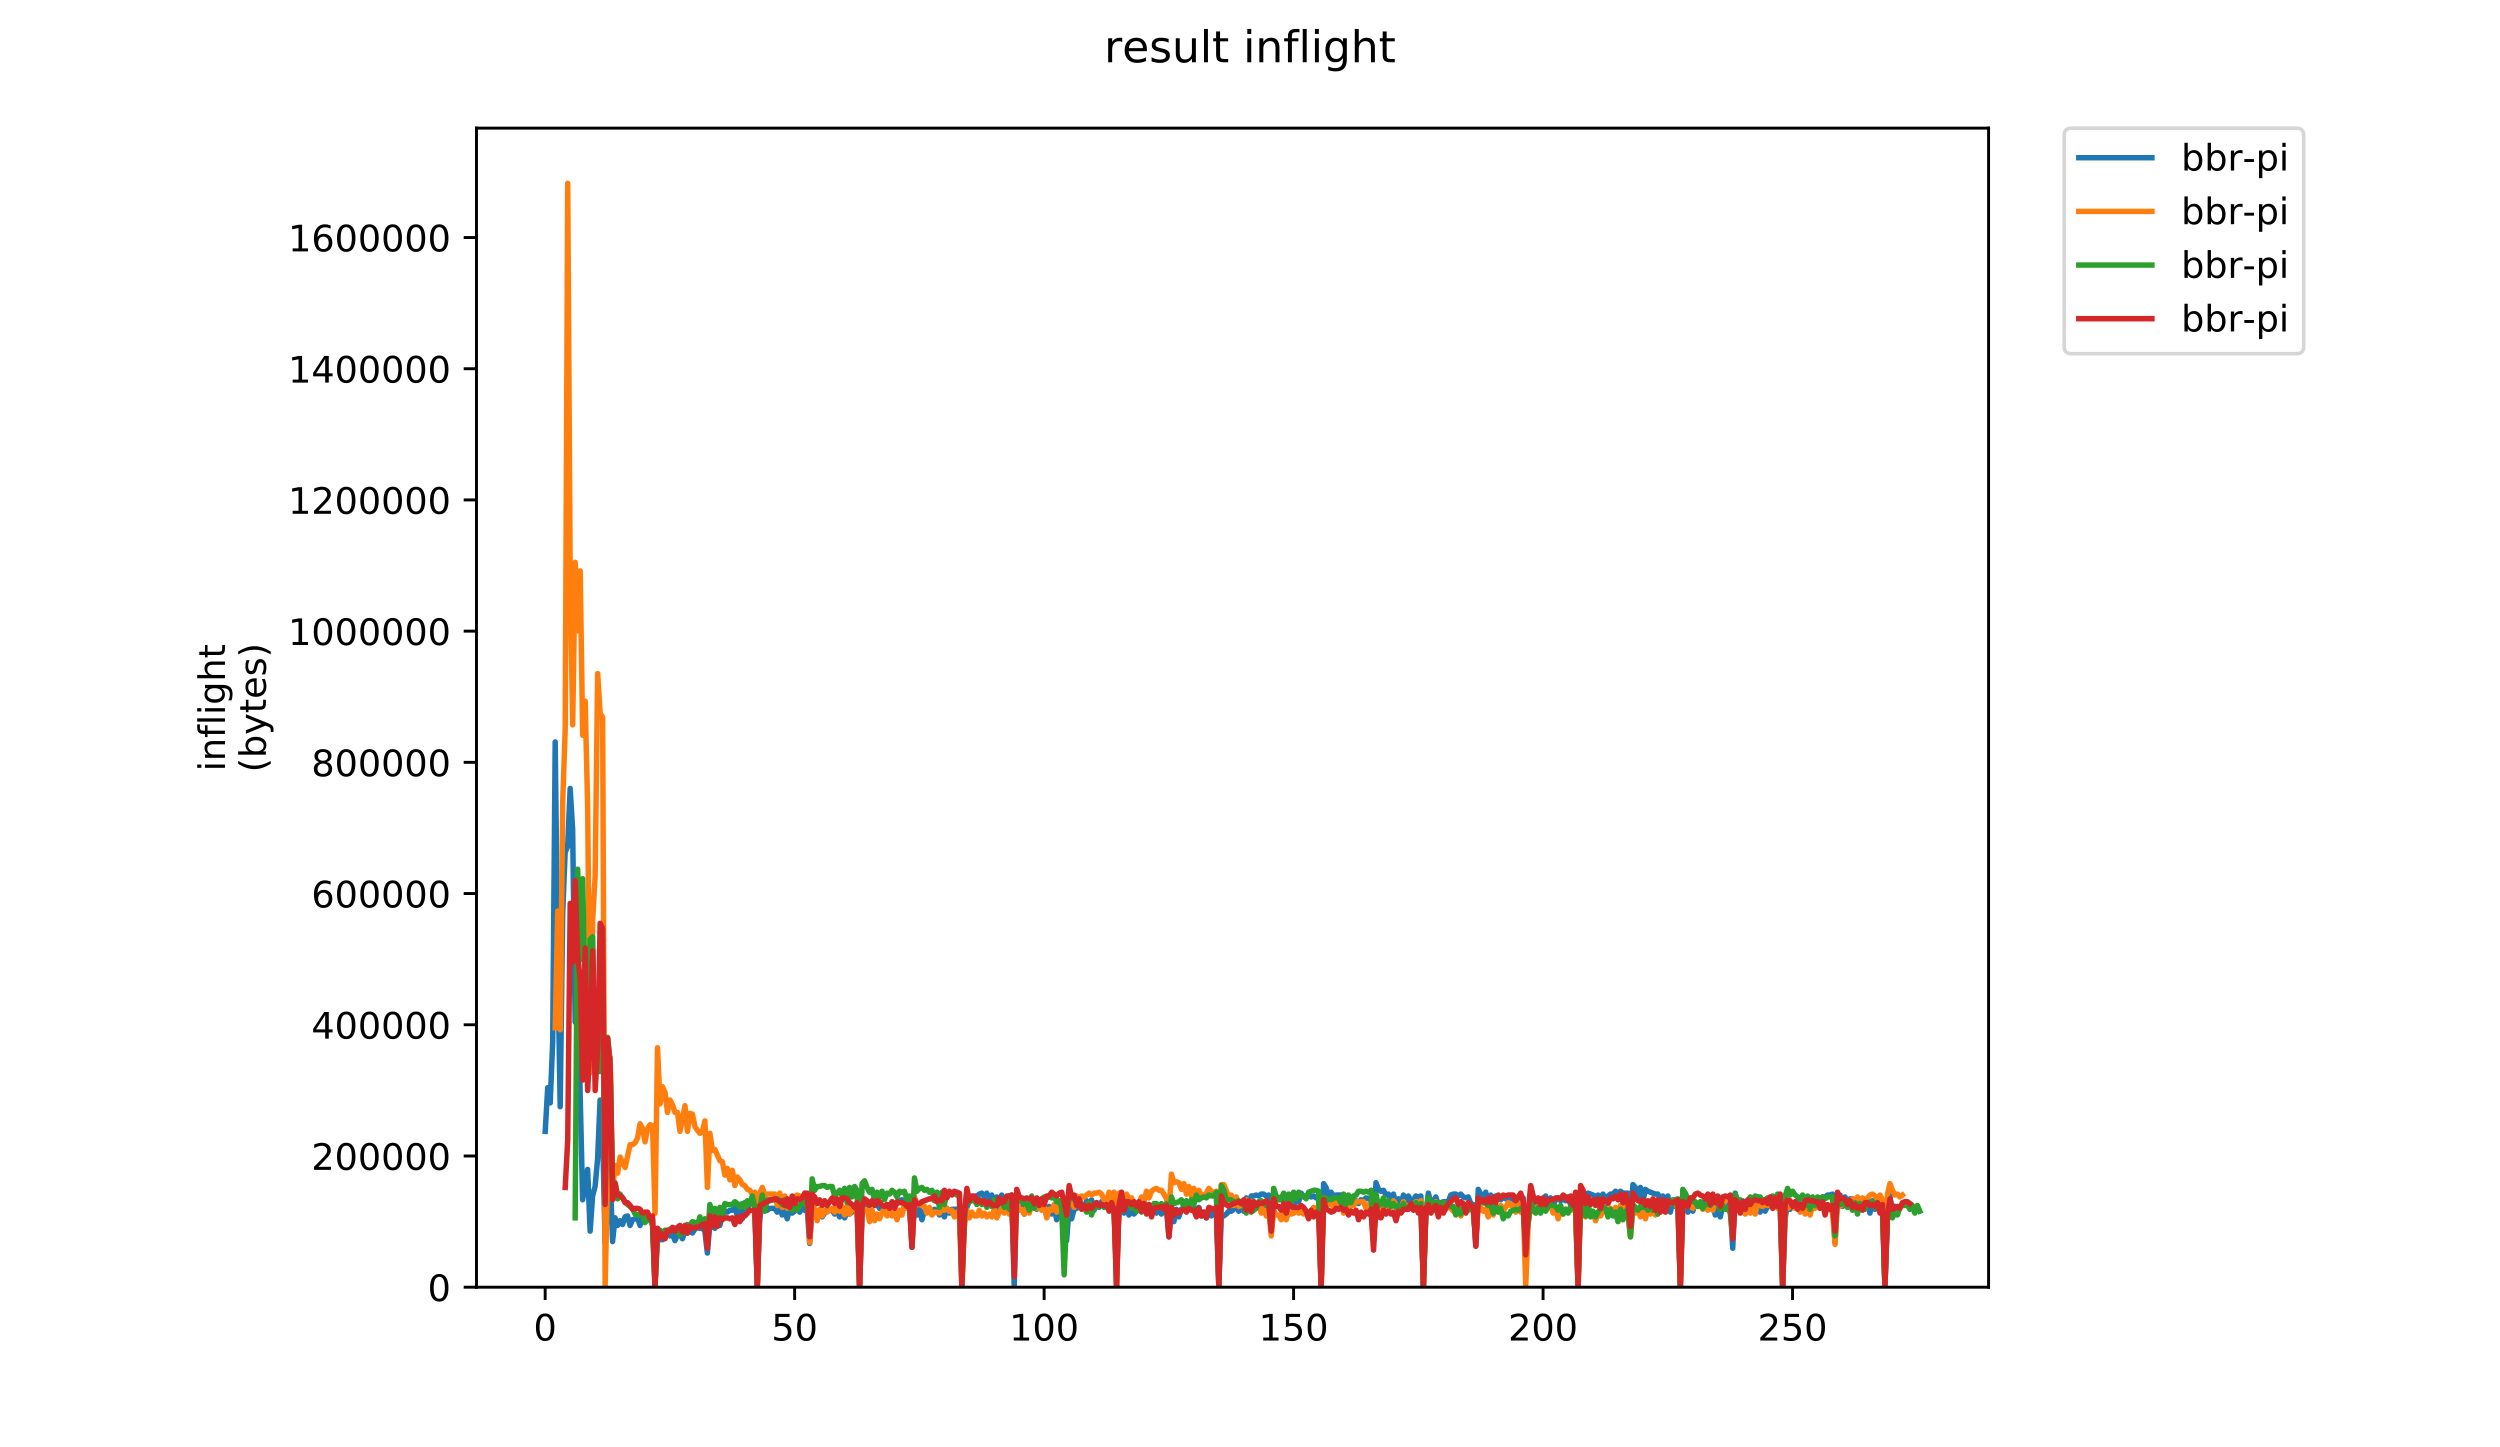 <?xml version="1.0" encoding="utf-8" standalone="no"?>
<!DOCTYPE svg PUBLIC "-//W3C//DTD SVG 1.1//EN"
  "http://www.w3.org/Graphics/SVG/1.1/DTD/svg11.dtd">
<!-- Created with matplotlib (https://matplotlib.org/) -->
<svg height="396pt" version="1.1" viewBox="0 0 684 396" width="684pt" xmlns="http://www.w3.org/2000/svg" xmlns:xlink="http://www.w3.org/1999/xlink">
 <defs>
  <style type="text/css">
*{stroke-linecap:butt;stroke-linejoin:round;}
  </style>
 </defs>
 <g id="figure_1">
  <g id="patch_1">
   <path d="M 0 396 
L 684 396 
L 684 0 
L 0 0 
z
" style="fill:#ffffff;"/>
  </g>
  <g id="axes_1">
   <g id="patch_2">
    <path d="M 130.364 352.174 
L 544.074 352.174 
L 544.074 35.062 
L 130.364 35.062 
z
" style="fill:#ffffff;"/>
   </g>
   <g id="matplotlib.axis_1">
    <g id="xtick_1">
     <g id="line2d_1">
      <defs>
       <path d="M 0 0 
L 0 3.5 
" id="m8a97a406a0" style="stroke:#000000;stroke-width:0.8;"/>
      </defs>
      <g>
       <use style="stroke:#000000;stroke-width:0.8;" x="149.156" xlink:href="#m8a97a406a0" y="352.174"/>
      </g>
     </g>
     <g id="text_1">
      <!-- 0 -->
      <defs>
       <path d="M 31.781 66.406 
Q 24.172 66.406 20.328 58.906 
Q 16.5 51.422 16.5 36.375 
Q 16.5 21.391 20.328 13.891 
Q 24.172 6.391 31.781 6.391 
Q 39.453 6.391 43.281 13.891 
Q 47.125 21.391 47.125 36.375 
Q 47.125 51.422 43.281 58.906 
Q 39.453 66.406 31.781 66.406 
z
M 31.781 74.219 
Q 44.047 74.219 50.516 64.516 
Q 56.984 54.828 56.984 36.375 
Q 56.984 17.969 50.516 8.266 
Q 44.047 -1.422 31.781 -1.422 
Q 19.531 -1.422 13.062 8.266 
Q 6.594 17.969 6.594 36.375 
Q 6.594 54.828 13.062 64.516 
Q 19.531 74.219 31.781 74.219 
z
" id="DejaVuSans-48"/>
      </defs>
      <g transform="translate(145.975 366.773)scale(0.1 -0.1)">
       <use xlink:href="#DejaVuSans-48"/>
      </g>
     </g>
    </g>
    <g id="xtick_2">
     <g id="line2d_2">
      <g>
       <use style="stroke:#000000;stroke-width:0.8;" x="217.413" xlink:href="#m8a97a406a0" y="352.174"/>
      </g>
     </g>
     <g id="text_2">
      <!-- 50 -->
      <defs>
       <path d="M 10.797 72.906 
L 49.516 72.906 
L 49.516 64.594 
L 19.828 64.594 
L 19.828 46.734 
Q 21.969 47.469 24.109 47.828 
Q 26.266 48.188 28.422 48.188 
Q 40.625 48.188 47.75 41.5 
Q 54.891 34.812 54.891 23.391 
Q 54.891 11.625 47.562 5.094 
Q 40.234 -1.422 26.906 -1.422 
Q 22.312 -1.422 17.547 -0.641 
Q 12.797 0.141 7.719 1.703 
L 7.719 11.625 
Q 12.109 9.234 16.797 8.062 
Q 21.484 6.891 26.703 6.891 
Q 35.156 6.891 40.078 11.328 
Q 45.016 15.766 45.016 23.391 
Q 45.016 31 40.078 35.438 
Q 35.156 39.891 26.703 39.891 
Q 22.75 39.891 18.812 39.016 
Q 14.891 38.141 10.797 36.281 
z
" id="DejaVuSans-53"/>
      </defs>
      <g transform="translate(211.051 366.773)scale(0.1 -0.1)">
       <use xlink:href="#DejaVuSans-53"/>
       <use x="63.623" xlink:href="#DejaVuSans-48"/>
      </g>
     </g>
    </g>
    <g id="xtick_3">
     <g id="line2d_3">
      <g>
       <use style="stroke:#000000;stroke-width:0.8;" x="285.67" xlink:href="#m8a97a406a0" y="352.174"/>
      </g>
     </g>
     <g id="text_3">
      <!-- 100 -->
      <defs>
       <path d="M 12.406 8.297 
L 28.516 8.297 
L 28.516 63.922 
L 10.984 60.406 
L 10.984 69.391 
L 28.422 72.906 
L 38.281 72.906 
L 38.281 8.297 
L 54.391 8.297 
L 54.391 0 
L 12.406 0 
z
" id="DejaVuSans-49"/>
      </defs>
      <g transform="translate(276.127 366.773)scale(0.1 -0.1)">
       <use xlink:href="#DejaVuSans-49"/>
       <use x="63.623" xlink:href="#DejaVuSans-48"/>
       <use x="127.246" xlink:href="#DejaVuSans-48"/>
      </g>
     </g>
    </g>
    <g id="xtick_4">
     <g id="line2d_4">
      <g>
       <use style="stroke:#000000;stroke-width:0.8;" x="353.927" xlink:href="#m8a97a406a0" y="352.174"/>
      </g>
     </g>
     <g id="text_4">
      <!-- 150 -->
      <g transform="translate(344.384 366.773)scale(0.1 -0.1)">
       <use xlink:href="#DejaVuSans-49"/>
       <use x="63.623" xlink:href="#DejaVuSans-53"/>
       <use x="127.246" xlink:href="#DejaVuSans-48"/>
      </g>
     </g>
    </g>
    <g id="xtick_5">
     <g id="line2d_5">
      <g>
       <use style="stroke:#000000;stroke-width:0.8;" x="422.184" xlink:href="#m8a97a406a0" y="352.174"/>
      </g>
     </g>
     <g id="text_5">
      <!-- 200 -->
      <defs>
       <path d="M 19.188 8.297 
L 53.609 8.297 
L 53.609 0 
L 7.328 0 
L 7.328 8.297 
Q 12.938 14.109 22.625 23.891 
Q 32.328 33.688 34.812 36.531 
Q 39.547 41.844 41.422 45.531 
Q 43.312 49.219 43.312 52.781 
Q 43.312 58.594 39.234 62.25 
Q 35.156 65.922 28.609 65.922 
Q 23.969 65.922 18.812 64.312 
Q 13.672 62.703 7.812 59.422 
L 7.812 69.391 
Q 13.766 71.781 18.938 73 
Q 24.125 74.219 28.422 74.219 
Q 39.75 74.219 46.484 68.547 
Q 53.219 62.891 53.219 53.422 
Q 53.219 48.922 51.531 44.891 
Q 49.859 40.875 45.406 35.406 
Q 44.188 33.984 37.641 27.219 
Q 31.109 20.453 19.188 8.297 
z
" id="DejaVuSans-50"/>
      </defs>
      <g transform="translate(412.641 366.773)scale(0.1 -0.1)">
       <use xlink:href="#DejaVuSans-50"/>
       <use x="63.623" xlink:href="#DejaVuSans-48"/>
       <use x="127.246" xlink:href="#DejaVuSans-48"/>
      </g>
     </g>
    </g>
    <g id="xtick_6">
     <g id="line2d_6">
      <g>
       <use style="stroke:#000000;stroke-width:0.8;" x="490.441" xlink:href="#m8a97a406a0" y="352.174"/>
      </g>
     </g>
     <g id="text_6">
      <!-- 250 -->
      <g transform="translate(480.898 366.773)scale(0.1 -0.1)">
       <use xlink:href="#DejaVuSans-50"/>
       <use x="63.623" xlink:href="#DejaVuSans-53"/>
       <use x="127.246" xlink:href="#DejaVuSans-48"/>
      </g>
     </g>
    </g>
   </g>
   <g id="matplotlib.axis_2">
    <g id="ytick_1">
     <g id="line2d_7">
      <defs>
       <path d="M 0 0 
L -3.5 0 
" id="mfef082b153" style="stroke:#000000;stroke-width:0.8;"/>
      </defs>
      <g>
       <use style="stroke:#000000;stroke-width:0.8;" x="130.364" xlink:href="#mfef082b153" y="352.174"/>
      </g>
     </g>
     <g id="text_7">
      <!-- 0 -->
      <g transform="translate(117.001 355.973)scale(0.1 -0.1)">
       <use xlink:href="#DejaVuSans-48"/>
      </g>
     </g>
    </g>
    <g id="ytick_2">
     <g id="line2d_8">
      <g>
       <use style="stroke:#000000;stroke-width:0.8;" x="130.364" xlink:href="#mfef082b153" y="316.276"/>
      </g>
     </g>
     <g id="text_8">
      <!-- 200000 -->
      <g transform="translate(85.189 320.075)scale(0.1 -0.1)">
       <use xlink:href="#DejaVuSans-50"/>
       <use x="63.623" xlink:href="#DejaVuSans-48"/>
       <use x="127.246" xlink:href="#DejaVuSans-48"/>
       <use x="190.869" xlink:href="#DejaVuSans-48"/>
       <use x="254.492" xlink:href="#DejaVuSans-48"/>
       <use x="318.115" xlink:href="#DejaVuSans-48"/>
      </g>
     </g>
    </g>
    <g id="ytick_3">
     <g id="line2d_9">
      <g>
       <use style="stroke:#000000;stroke-width:0.8;" x="130.364" xlink:href="#mfef082b153" y="280.377"/>
      </g>
     </g>
     <g id="text_9">
      <!-- 400000 -->
      <defs>
       <path d="M 37.797 64.312 
L 12.891 25.391 
L 37.797 25.391 
z
M 35.203 72.906 
L 47.609 72.906 
L 47.609 25.391 
L 58.016 25.391 
L 58.016 17.188 
L 47.609 17.188 
L 47.609 0 
L 37.797 0 
L 37.797 17.188 
L 4.891 17.188 
L 4.891 26.703 
z
" id="DejaVuSans-52"/>
      </defs>
      <g transform="translate(85.189 284.176)scale(0.1 -0.1)">
       <use xlink:href="#DejaVuSans-52"/>
       <use x="63.623" xlink:href="#DejaVuSans-48"/>
       <use x="127.246" xlink:href="#DejaVuSans-48"/>
       <use x="190.869" xlink:href="#DejaVuSans-48"/>
       <use x="254.492" xlink:href="#DejaVuSans-48"/>
       <use x="318.115" xlink:href="#DejaVuSans-48"/>
      </g>
     </g>
    </g>
    <g id="ytick_4">
     <g id="line2d_10">
      <g>
       <use style="stroke:#000000;stroke-width:0.8;" x="130.364" xlink:href="#mfef082b153" y="244.478"/>
      </g>
     </g>
     <g id="text_10">
      <!-- 600000 -->
      <defs>
       <path d="M 33.016 40.375 
Q 26.375 40.375 22.484 35.828 
Q 18.609 31.297 18.609 23.391 
Q 18.609 15.531 22.484 10.953 
Q 26.375 6.391 33.016 6.391 
Q 39.656 6.391 43.531 10.953 
Q 47.406 15.531 47.406 23.391 
Q 47.406 31.297 43.531 35.828 
Q 39.656 40.375 33.016 40.375 
z
M 52.594 71.297 
L 52.594 62.312 
Q 48.875 64.062 45.094 64.984 
Q 41.312 65.922 37.594 65.922 
Q 27.828 65.922 22.672 59.328 
Q 17.531 52.734 16.797 39.406 
Q 19.672 43.656 24.016 45.922 
Q 28.375 48.188 33.594 48.188 
Q 44.578 48.188 50.953 41.516 
Q 57.328 34.859 57.328 23.391 
Q 57.328 12.156 50.688 5.359 
Q 44.047 -1.422 33.016 -1.422 
Q 20.359 -1.422 13.672 8.266 
Q 6.984 17.969 6.984 36.375 
Q 6.984 53.656 15.188 63.938 
Q 23.391 74.219 37.203 74.219 
Q 40.922 74.219 44.703 73.484 
Q 48.484 72.75 52.594 71.297 
z
" id="DejaVuSans-54"/>
      </defs>
      <g transform="translate(85.189 248.277)scale(0.1 -0.1)">
       <use xlink:href="#DejaVuSans-54"/>
       <use x="63.623" xlink:href="#DejaVuSans-48"/>
       <use x="127.246" xlink:href="#DejaVuSans-48"/>
       <use x="190.869" xlink:href="#DejaVuSans-48"/>
       <use x="254.492" xlink:href="#DejaVuSans-48"/>
       <use x="318.115" xlink:href="#DejaVuSans-48"/>
      </g>
     </g>
    </g>
    <g id="ytick_5">
     <g id="line2d_11">
      <g>
       <use style="stroke:#000000;stroke-width:0.8;" x="130.364" xlink:href="#mfef082b153" y="208.58"/>
      </g>
     </g>
     <g id="text_11">
      <!-- 800000 -->
      <defs>
       <path d="M 31.781 34.625 
Q 24.75 34.625 20.719 30.859 
Q 16.703 27.094 16.703 20.516 
Q 16.703 13.922 20.719 10.156 
Q 24.75 6.391 31.781 6.391 
Q 38.812 6.391 42.859 10.172 
Q 46.922 13.969 46.922 20.516 
Q 46.922 27.094 42.891 30.859 
Q 38.875 34.625 31.781 34.625 
z
M 21.922 38.812 
Q 15.578 40.375 12.031 44.719 
Q 8.5 49.078 8.5 55.328 
Q 8.5 64.062 14.719 69.141 
Q 20.953 74.219 31.781 74.219 
Q 42.672 74.219 48.875 69.141 
Q 55.078 64.062 55.078 55.328 
Q 55.078 49.078 51.531 44.719 
Q 48 40.375 41.703 38.812 
Q 48.828 37.156 52.797 32.312 
Q 56.781 27.484 56.781 20.516 
Q 56.781 9.906 50.312 4.234 
Q 43.844 -1.422 31.781 -1.422 
Q 19.734 -1.422 13.25 4.234 
Q 6.781 9.906 6.781 20.516 
Q 6.781 27.484 10.781 32.312 
Q 14.797 37.156 21.922 38.812 
z
M 18.312 54.391 
Q 18.312 48.734 21.844 45.562 
Q 25.391 42.391 31.781 42.391 
Q 38.141 42.391 41.719 45.562 
Q 45.312 48.734 45.312 54.391 
Q 45.312 60.062 41.719 63.234 
Q 38.141 66.406 31.781 66.406 
Q 25.391 66.406 21.844 63.234 
Q 18.312 60.062 18.312 54.391 
z
" id="DejaVuSans-56"/>
      </defs>
      <g transform="translate(85.189 212.379)scale(0.1 -0.1)">
       <use xlink:href="#DejaVuSans-56"/>
       <use x="63.623" xlink:href="#DejaVuSans-48"/>
       <use x="127.246" xlink:href="#DejaVuSans-48"/>
       <use x="190.869" xlink:href="#DejaVuSans-48"/>
       <use x="254.492" xlink:href="#DejaVuSans-48"/>
       <use x="318.115" xlink:href="#DejaVuSans-48"/>
      </g>
     </g>
    </g>
    <g id="ytick_6">
     <g id="line2d_12">
      <g>
       <use style="stroke:#000000;stroke-width:0.8;" x="130.364" xlink:href="#mfef082b153" y="172.681"/>
      </g>
     </g>
     <g id="text_12">
      <!-- 1000000 -->
      <g transform="translate(78.826 176.48)scale(0.1 -0.1)">
       <use xlink:href="#DejaVuSans-49"/>
       <use x="63.623" xlink:href="#DejaVuSans-48"/>
       <use x="127.246" xlink:href="#DejaVuSans-48"/>
       <use x="190.869" xlink:href="#DejaVuSans-48"/>
       <use x="254.492" xlink:href="#DejaVuSans-48"/>
       <use x="318.115" xlink:href="#DejaVuSans-48"/>
       <use x="381.738" xlink:href="#DejaVuSans-48"/>
      </g>
     </g>
    </g>
    <g id="ytick_7">
     <g id="line2d_13">
      <g>
       <use style="stroke:#000000;stroke-width:0.8;" x="130.364" xlink:href="#mfef082b153" y="136.782"/>
      </g>
     </g>
     <g id="text_13">
      <!-- 1200000 -->
      <g transform="translate(78.826 140.581)scale(0.1 -0.1)">
       <use xlink:href="#DejaVuSans-49"/>
       <use x="63.623" xlink:href="#DejaVuSans-50"/>
       <use x="127.246" xlink:href="#DejaVuSans-48"/>
       <use x="190.869" xlink:href="#DejaVuSans-48"/>
       <use x="254.492" xlink:href="#DejaVuSans-48"/>
       <use x="318.115" xlink:href="#DejaVuSans-48"/>
       <use x="381.738" xlink:href="#DejaVuSans-48"/>
      </g>
     </g>
    </g>
    <g id="ytick_8">
     <g id="line2d_14">
      <g>
       <use style="stroke:#000000;stroke-width:0.8;" x="130.364" xlink:href="#mfef082b153" y="100.884"/>
      </g>
     </g>
     <g id="text_14">
      <!-- 1400000 -->
      <g transform="translate(78.826 104.683)scale(0.1 -0.1)">
       <use xlink:href="#DejaVuSans-49"/>
       <use x="63.623" xlink:href="#DejaVuSans-52"/>
       <use x="127.246" xlink:href="#DejaVuSans-48"/>
       <use x="190.869" xlink:href="#DejaVuSans-48"/>
       <use x="254.492" xlink:href="#DejaVuSans-48"/>
       <use x="318.115" xlink:href="#DejaVuSans-48"/>
       <use x="381.738" xlink:href="#DejaVuSans-48"/>
      </g>
     </g>
    </g>
    <g id="ytick_9">
     <g id="line2d_15">
      <g>
       <use style="stroke:#000000;stroke-width:0.8;" x="130.364" xlink:href="#mfef082b153" y="64.985"/>
      </g>
     </g>
     <g id="text_15">
      <!-- 1600000 -->
      <g transform="translate(78.826 68.784)scale(0.1 -0.1)">
       <use xlink:href="#DejaVuSans-49"/>
       <use x="63.623" xlink:href="#DejaVuSans-54"/>
       <use x="127.246" xlink:href="#DejaVuSans-48"/>
       <use x="190.869" xlink:href="#DejaVuSans-48"/>
       <use x="254.492" xlink:href="#DejaVuSans-48"/>
       <use x="318.115" xlink:href="#DejaVuSans-48"/>
       <use x="381.738" xlink:href="#DejaVuSans-48"/>
      </g>
     </g>
    </g>
    <g id="text_16">
     <!-- inflight -->
     <defs>
      <path d="M 9.422 54.688 
L 18.406 54.688 
L 18.406 0 
L 9.422 0 
z
M 9.422 75.984 
L 18.406 75.984 
L 18.406 64.594 
L 9.422 64.594 
z
" id="DejaVuSans-105"/>
      <path d="M 54.891 33.016 
L 54.891 0 
L 45.906 0 
L 45.906 32.719 
Q 45.906 40.484 42.875 44.328 
Q 39.844 48.188 33.797 48.188 
Q 26.516 48.188 22.312 43.547 
Q 18.109 38.922 18.109 30.906 
L 18.109 0 
L 9.078 0 
L 9.078 54.688 
L 18.109 54.688 
L 18.109 46.188 
Q 21.344 51.125 25.703 53.562 
Q 30.078 56 35.797 56 
Q 45.219 56 50.047 50.172 
Q 54.891 44.344 54.891 33.016 
z
" id="DejaVuSans-110"/>
      <path d="M 37.109 75.984 
L 37.109 68.5 
L 28.516 68.5 
Q 23.688 68.5 21.797 66.547 
Q 19.922 64.594 19.922 59.516 
L 19.922 54.688 
L 34.719 54.688 
L 34.719 47.703 
L 19.922 47.703 
L 19.922 0 
L 10.891 0 
L 10.891 47.703 
L 2.297 47.703 
L 2.297 54.688 
L 10.891 54.688 
L 10.891 58.5 
Q 10.891 67.625 15.141 71.797 
Q 19.391 75.984 28.609 75.984 
z
" id="DejaVuSans-102"/>
      <path d="M 9.422 75.984 
L 18.406 75.984 
L 18.406 0 
L 9.422 0 
z
" id="DejaVuSans-108"/>
      <path d="M 45.406 27.984 
Q 45.406 37.75 41.375 43.109 
Q 37.359 48.484 30.078 48.484 
Q 22.859 48.484 18.828 43.109 
Q 14.797 37.75 14.797 27.984 
Q 14.797 18.266 18.828 12.891 
Q 22.859 7.516 30.078 7.516 
Q 37.359 7.516 41.375 12.891 
Q 45.406 18.266 45.406 27.984 
z
M 54.391 6.781 
Q 54.391 -7.172 48.188 -13.984 
Q 42 -20.797 29.203 -20.797 
Q 24.469 -20.797 20.266 -20.094 
Q 16.062 -19.391 12.109 -17.922 
L 12.109 -9.188 
Q 16.062 -11.328 19.922 -12.344 
Q 23.781 -13.375 27.781 -13.375 
Q 36.625 -13.375 41.016 -8.766 
Q 45.406 -4.156 45.406 5.172 
L 45.406 9.625 
Q 42.625 4.781 38.281 2.391 
Q 33.938 0 27.875 0 
Q 17.828 0 11.672 7.656 
Q 5.516 15.328 5.516 27.984 
Q 5.516 40.672 11.672 48.328 
Q 17.828 56 27.875 56 
Q 33.938 56 38.281 53.609 
Q 42.625 51.219 45.406 46.391 
L 45.406 54.688 
L 54.391 54.688 
z
" id="DejaVuSans-103"/>
      <path d="M 54.891 33.016 
L 54.891 0 
L 45.906 0 
L 45.906 32.719 
Q 45.906 40.484 42.875 44.328 
Q 39.844 48.188 33.797 48.188 
Q 26.516 48.188 22.312 43.547 
Q 18.109 38.922 18.109 30.906 
L 18.109 0 
L 9.078 0 
L 9.078 75.984 
L 18.109 75.984 
L 18.109 46.188 
Q 21.344 51.125 25.703 53.562 
Q 30.078 56 35.797 56 
Q 45.219 56 50.047 50.172 
Q 54.891 44.344 54.891 33.016 
z
" id="DejaVuSans-104"/>
      <path d="M 18.312 70.219 
L 18.312 54.688 
L 36.812 54.688 
L 36.812 47.703 
L 18.312 47.703 
L 18.312 18.016 
Q 18.312 11.328 20.141 9.422 
Q 21.969 7.516 27.594 7.516 
L 36.812 7.516 
L 36.812 0 
L 27.594 0 
Q 17.188 0 13.234 3.875 
Q 9.281 7.766 9.281 18.016 
L 9.281 47.703 
L 2.688 47.703 
L 2.688 54.688 
L 9.281 54.688 
L 9.281 70.219 
z
" id="DejaVuSans-116"/>
     </defs>
     <g transform="translate(61.549 211.018)rotate(-90)scale(0.1 -0.1)">
      <use xlink:href="#DejaVuSans-105"/>
      <use x="27.783" xlink:href="#DejaVuSans-110"/>
      <use x="91.162" xlink:href="#DejaVuSans-102"/>
      <use x="126.367" xlink:href="#DejaVuSans-108"/>
      <use x="154.15" xlink:href="#DejaVuSans-105"/>
      <use x="181.934" xlink:href="#DejaVuSans-103"/>
      <use x="245.41" xlink:href="#DejaVuSans-104"/>
      <use x="308.789" xlink:href="#DejaVuSans-116"/>
     </g>
     <!-- (bytes) -->
     <defs>
      <path d="M 31 75.875 
Q 24.469 64.656 21.281 53.656 
Q 18.109 42.672 18.109 31.391 
Q 18.109 20.125 21.312 9.062 
Q 24.516 -2 31 -13.188 
L 23.188 -13.188 
Q 15.875 -1.703 12.234 9.375 
Q 8.594 20.453 8.594 31.391 
Q 8.594 42.281 12.203 53.312 
Q 15.828 64.359 23.188 75.875 
z
" id="DejaVuSans-40"/>
      <path d="M 48.688 27.297 
Q 48.688 37.203 44.609 42.844 
Q 40.531 48.484 33.406 48.484 
Q 26.266 48.484 22.188 42.844 
Q 18.109 37.203 18.109 27.297 
Q 18.109 17.391 22.188 11.75 
Q 26.266 6.109 33.406 6.109 
Q 40.531 6.109 44.609 11.75 
Q 48.688 17.391 48.688 27.297 
z
M 18.109 46.391 
Q 20.953 51.266 25.266 53.625 
Q 29.594 56 35.594 56 
Q 45.562 56 51.781 48.094 
Q 58.016 40.188 58.016 27.297 
Q 58.016 14.406 51.781 6.484 
Q 45.562 -1.422 35.594 -1.422 
Q 29.594 -1.422 25.266 0.953 
Q 20.953 3.328 18.109 8.203 
L 18.109 0 
L 9.078 0 
L 9.078 75.984 
L 18.109 75.984 
z
" id="DejaVuSans-98"/>
      <path d="M 32.172 -5.078 
Q 28.375 -14.844 24.75 -17.812 
Q 21.141 -20.797 15.094 -20.797 
L 7.906 -20.797 
L 7.906 -13.281 
L 13.188 -13.281 
Q 16.891 -13.281 18.938 -11.516 
Q 21 -9.766 23.484 -3.219 
L 25.094 0.875 
L 2.984 54.688 
L 12.5 54.688 
L 29.594 11.922 
L 46.688 54.688 
L 56.203 54.688 
z
" id="DejaVuSans-121"/>
      <path d="M 56.203 29.594 
L 56.203 25.203 
L 14.891 25.203 
Q 15.484 15.922 20.484 11.062 
Q 25.484 6.203 34.422 6.203 
Q 39.594 6.203 44.453 7.469 
Q 49.312 8.734 54.109 11.281 
L 54.109 2.781 
Q 49.266 0.734 44.188 -0.344 
Q 39.109 -1.422 33.891 -1.422 
Q 20.797 -1.422 13.156 6.188 
Q 5.516 13.812 5.516 26.812 
Q 5.516 40.234 12.766 48.109 
Q 20.016 56 32.328 56 
Q 43.359 56 49.781 48.891 
Q 56.203 41.797 56.203 29.594 
z
M 47.219 32.234 
Q 47.125 39.594 43.094 43.984 
Q 39.062 48.391 32.422 48.391 
Q 24.906 48.391 20.391 44.141 
Q 15.875 39.891 15.188 32.172 
z
" id="DejaVuSans-101"/>
      <path d="M 44.281 53.078 
L 44.281 44.578 
Q 40.484 46.531 36.375 47.5 
Q 32.281 48.484 27.875 48.484 
Q 21.188 48.484 17.844 46.438 
Q 14.5 44.391 14.5 40.281 
Q 14.5 37.156 16.891 35.375 
Q 19.281 33.594 26.516 31.984 
L 29.594 31.297 
Q 39.156 29.25 43.188 25.516 
Q 47.219 21.781 47.219 15.094 
Q 47.219 7.469 41.188 3.016 
Q 35.156 -1.422 24.609 -1.422 
Q 20.219 -1.422 15.453 -0.562 
Q 10.688 0.297 5.422 2 
L 5.422 11.281 
Q 10.406 8.688 15.234 7.391 
Q 20.062 6.109 24.812 6.109 
Q 31.156 6.109 34.562 8.281 
Q 37.984 10.453 37.984 14.406 
Q 37.984 18.062 35.516 20.016 
Q 33.062 21.969 24.703 23.781 
L 21.578 24.516 
Q 13.234 26.266 9.516 29.906 
Q 5.812 33.547 5.812 39.891 
Q 5.812 47.609 11.281 51.797 
Q 16.75 56 26.812 56 
Q 31.781 56 36.172 55.266 
Q 40.578 54.547 44.281 53.078 
z
" id="DejaVuSans-115"/>
      <path d="M 8.016 75.875 
L 15.828 75.875 
Q 23.141 64.359 26.781 53.312 
Q 30.422 42.281 30.422 31.391 
Q 30.422 20.453 26.781 9.375 
Q 23.141 -1.703 15.828 -13.188 
L 8.016 -13.188 
Q 14.5 -2 17.703 9.062 
Q 20.906 20.125 20.906 31.391 
Q 20.906 42.672 17.703 53.656 
Q 14.5 64.656 8.016 75.875 
z
" id="DejaVuSans-41"/>
     </defs>
     <g transform="translate(72.747 211.295)rotate(-90)scale(0.1 -0.1)">
      <use xlink:href="#DejaVuSans-40"/>
      <use x="39.014" xlink:href="#DejaVuSans-98"/>
      <use x="102.49" xlink:href="#DejaVuSans-121"/>
      <use x="161.67" xlink:href="#DejaVuSans-116"/>
      <use x="200.879" xlink:href="#DejaVuSans-101"/>
      <use x="262.402" xlink:href="#DejaVuSans-115"/>
      <use x="314.502" xlink:href="#DejaVuSans-41"/>
     </g>
    </g>
   </g>
   <g id="line2d_16">
    <path clip-path="url(#pab8c3fd3b0)" d="M 149.169 309.55 
L 149.851 297.594 
L 150.534 301.752 
L 151.216 285.118 
L 151.899 202.988 
L 152.582 261.727 
L 153.264 302.792 
L 153.947 250.031 
L 154.629 233.137 
L 155.312 231.578 
L 155.994 215.723 
L 156.677 226.899 
L 157.36 279.66 
L 158.042 263.806 
L 158.725 299.153 
L 159.407 328.263 
L 160.09 324.624 
L 160.772 319.946 
L 161.455 336.84 
L 162.138 327.223 
L 162.82 324.624 
L 163.503 317.087 
L 164.185 300.973 
L 164.868 309.809 
L 165.55 339.959 
L 166.916 320.466 
L 167.598 339.699 
L 168.281 333.201 
L 168.963 335.28 
L 169.646 333.981 
L 170.328 335.02 
L 171.011 332.941 
L 171.694 332.681 
L 172.376 335.28 
L 173.059 333.721 
L 174.424 333.201 
L 175.106 335.28 
L 175.789 332.681 
L 176.472 332.681 
L 177.154 333.461 
L 177.837 333.201 
L 178.519 333.721 
L 179.202 351.914 
L 179.884 337.36 
L 180.567 339.179 
L 181.25 339.179 
L 181.932 337.879 
L 182.615 337.36 
L 183.297 338.139 
L 183.98 337.619 
L 184.662 339.439 
L 185.345 337.879 
L 186.028 337.619 
L 186.71 338.919 
L 187.393 336.84 
L 188.075 337.36 
L 188.758 335.54 
L 189.44 337.36 
L 190.123 336.32 
L 190.806 335.8 
L 191.488 336.06 
L 192.171 336.06 
L 192.853 336.84 
L 193.536 342.818 
L 194.218 334.76 
L 194.901 335.54 
L 195.584 336.06 
L 196.266 334.241 
L 196.949 335.28 
L 197.631 332.421 
L 198.314 331.382 
L 198.996 331.642 
L 199.679 331.122 
L 200.362 331.122 
L 201.044 330.342 
L 201.727 332.681 
L 202.409 329.562 
L 203.092 333.461 
L 203.774 329.043 
L 204.457 330.602 
L 205.139 329.302 
L 205.822 329.043 
L 206.505 329.043 
L 207.187 351.914 
L 207.87 333.201 
L 208.552 329.562 
L 209.235 330.602 
L 209.917 331.122 
L 210.6 330.602 
L 211.965 330.602 
L 212.648 331.642 
L 213.33 330.602 
L 214.013 332.421 
L 214.695 331.122 
L 215.378 333.461 
L 216.061 330.602 
L 216.743 331.901 
L 217.426 331.382 
L 218.108 330.602 
L 218.791 331.642 
L 219.473 330.342 
L 220.156 331.122 
L 220.839 330.602 
L 221.521 340.218 
L 222.204 331.122 
L 222.886 331.382 
L 223.569 333.461 
L 224.251 331.642 
L 224.934 332.941 
L 225.617 331.901 
L 226.299 331.122 
L 227.664 331.122 
L 228.347 332.161 
L 229.029 331.122 
L 229.712 332.941 
L 230.395 331.122 
L 231.077 333.201 
L 231.76 331.642 
L 232.442 332.161 
L 233.125 331.642 
L 233.807 330.082 
L 234.49 330.602 
L 235.173 351.914 
L 235.855 332.681 
L 236.538 328.783 
L 237.22 329.822 
L 237.903 329.562 
L 238.585 329.043 
L 239.268 328.783 
L 239.951 329.302 
L 240.633 330.602 
L 241.316 330.342 
L 241.998 331.122 
L 242.681 329.562 
L 243.363 330.862 
L 244.046 329.043 
L 244.729 329.302 
L 245.411 329.302 
L 246.094 328.523 
L 246.776 328.263 
L 247.459 328.783 
L 248.141 328.783 
L 248.824 329.562 
L 249.507 341.258 
L 250.189 328.523 
L 250.872 332.421 
L 251.554 330.862 
L 252.237 333.721 
L 252.919 331.382 
L 253.602 331.122 
L 254.285 331.122 
L 254.967 331.382 
L 255.65 330.862 
L 256.332 331.122 
L 257.015 332.421 
L 257.697 331.122 
L 258.38 332.941 
L 259.063 330.602 
L 259.745 331.901 
L 260.428 330.862 
L 261.793 330.862 
L 262.475 330.602 
L 263.158 345.677 
L 263.841 333.981 
L 264.523 330.342 
L 265.206 328.523 
L 265.888 328.003 
L 266.571 327.743 
L 267.936 326.703 
L 268.618 326.443 
L 269.301 327.483 
L 269.984 326.443 
L 270.666 328.003 
L 271.349 326.963 
L 272.031 329.043 
L 272.714 327.483 
L 273.396 330.602 
L 274.079 326.963 
L 274.762 330.602 
L 275.444 327.743 
L 276.127 327.223 
L 276.809 326.963 
L 277.492 351.914 
L 278.174 325.664 
L 278.857 330.602 
L 279.54 329.822 
L 280.222 332.161 
L 280.905 329.562 
L 281.587 329.822 
L 282.27 328.783 
L 282.952 330.342 
L 283.635 330.862 
L 284.318 329.562 
L 285 330.342 
L 285.683 329.562 
L 286.365 331.122 
L 287.048 330.082 
L 287.73 332.161 
L 288.413 330.082 
L 289.096 333.721 
L 289.778 331.642 
L 290.461 333.201 
L 291.143 332.421 
L 291.826 339.439 
L 292.508 330.082 
L 293.191 333.461 
L 293.874 330.862 
L 294.556 330.602 
L 295.239 329.562 
L 295.921 329.562 
L 296.604 330.602 
L 297.286 328.523 
L 297.969 329.822 
L 298.652 328.263 
L 299.334 331.122 
L 300.017 329.043 
L 300.699 330.342 
L 301.382 328.783 
L 302.064 328.523 
L 303.43 328.523 
L 304.795 329.043 
L 305.477 351.914 
L 306.16 329.302 
L 306.842 329.043 
L 307.525 331.901 
L 308.208 330.082 
L 308.89 332.421 
L 309.573 331.122 
L 310.255 332.161 
L 310.938 331.382 
L 311.62 329.822 
L 312.303 329.302 
L 313.668 329.822 
L 314.351 329.822 
L 315.033 331.642 
L 315.716 329.822 
L 316.398 331.901 
L 317.081 329.822 
L 317.764 332.161 
L 318.446 330.342 
L 319.129 330.342 
L 319.811 338.399 
L 320.494 330.082 
L 321.176 334.241 
L 321.859 330.862 
L 322.542 332.941 
L 323.224 330.862 
L 323.907 330.862 
L 324.589 330.342 
L 325.272 330.602 
L 326.637 330.602 
L 327.32 330.862 
L 328.002 330.342 
L 328.685 332.681 
L 329.367 331.642 
L 330.05 333.201 
L 330.732 331.642 
L 331.415 332.681 
L 332.098 331.642 
L 332.78 331.122 
L 333.463 351.914 
L 334.145 332.681 
L 334.828 332.681 
L 335.51 332.161 
L 336.193 331.382 
L 336.875 331.382 
L 337.558 330.862 
L 338.241 329.562 
L 338.923 331.382 
L 339.606 329.043 
L 340.288 331.382 
L 340.971 327.743 
L 341.653 329.822 
L 342.336 327.223 
L 343.019 327.223 
L 343.701 326.963 
L 344.384 327.223 
L 345.066 326.703 
L 345.749 326.703 
L 346.431 327.223 
L 347.114 326.963 
L 347.797 336.32 
L 348.479 327.223 
L 349.162 328.003 
L 349.844 328.003 
L 350.527 327.483 
L 351.209 328.783 
L 351.892 327.223 
L 352.575 329.043 
L 353.257 327.223 
L 353.94 330.602 
L 354.622 327.223 
L 355.305 328.783 
L 355.987 326.443 
L 356.67 327.483 
L 358.035 326.963 
L 358.718 327.483 
L 359.4 327.223 
L 360.083 327.743 
L 360.765 326.963 
L 361.448 351.914 
L 362.131 323.844 
L 362.813 324.884 
L 363.496 327.483 
L 364.178 326.184 
L 364.861 327.223 
L 365.543 326.963 
L 366.909 326.963 
L 368.274 327.483 
L 368.956 329.562 
L 369.639 328.003 
L 370.321 329.822 
L 371.004 328.523 
L 371.687 329.302 
L 372.369 328.263 
L 373.052 328.523 
L 373.734 327.743 
L 374.417 328.003 
L 375.099 327.743 
L 375.782 336.32 
L 376.465 323.584 
L 377.147 325.404 
L 377.83 325.924 
L 378.512 325.664 
L 379.195 326.963 
L 379.877 326.703 
L 380.56 328.263 
L 381.243 326.703 
L 381.925 329.562 
L 382.608 328.003 
L 383.29 329.822 
L 383.973 326.963 
L 384.655 329.822 
L 385.338 327.223 
L 386.021 328.523 
L 386.703 328.263 
L 387.386 327.223 
L 388.068 327.483 
L 388.751 327.223 
L 389.433 351.914 
L 390.116 331.642 
L 390.799 326.443 
L 391.481 329.043 
L 392.164 328.783 
L 392.846 327.483 
L 393.529 329.562 
L 394.211 329.043 
L 394.894 328.783 
L 396.259 328.783 
L 396.942 326.963 
L 397.624 326.703 
L 398.307 326.703 
L 398.989 327.223 
L 399.672 326.703 
L 400.355 327.483 
L 401.037 327.743 
L 401.72 327.483 
L 402.402 329.302 
L 403.085 329.562 
L 403.767 340.738 
L 404.45 325.404 
L 405.132 326.703 
L 405.815 328.523 
L 406.498 326.184 
L 407.18 330.862 
L 407.863 326.963 
L 408.545 329.302 
L 409.228 327.223 
L 409.91 327.223 
L 410.593 328.263 
L 411.276 327.483 
L 411.958 328.003 
L 412.641 327.743 
L 413.323 328.003 
L 414.006 327.483 
L 414.688 330.082 
L 415.371 327.483 
L 416.054 330.082 
L 416.736 327.743 
L 417.419 338.399 
L 418.101 334.501 
L 418.784 326.963 
L 419.466 329.302 
L 420.149 328.783 
L 420.832 330.342 
L 421.514 328.003 
L 422.197 330.342 
L 422.879 327.223 
L 423.562 330.342 
L 424.244 327.743 
L 424.927 329.822 
L 425.61 328.263 
L 426.292 327.743 
L 426.975 328.523 
L 427.657 328.003 
L 428.34 328.523 
L 429.022 327.483 
L 429.705 329.562 
L 430.388 328.003 
L 431.07 329.562 
L 431.753 351.914 
L 432.435 325.924 
L 433.118 326.703 
L 433.8 329.043 
L 434.483 326.443 
L 435.848 326.963 
L 436.531 327.483 
L 437.213 326.963 
L 437.896 329.043 
L 438.578 326.703 
L 439.261 328.523 
L 439.944 327.223 
L 440.626 326.703 
L 441.309 326.703 
L 441.991 325.924 
L 442.674 326.443 
L 443.356 325.924 
L 444.039 326.443 
L 445.404 326.443 
L 446.087 335.28 
L 446.769 324.104 
L 447.452 324.884 
L 448.134 328.003 
L 448.817 324.884 
L 449.5 328.783 
L 450.182 325.404 
L 450.865 325.924 
L 452.912 326.703 
L 453.595 326.703 
L 454.278 328.263 
L 454.96 327.223 
L 455.643 330.342 
L 456.325 327.223 
L 457.008 331.642 
L 457.69 328.263 
L 458.373 330.082 
L 459.056 328.263 
L 459.738 351.914 
L 460.421 325.924 
L 461.103 326.963 
L 461.786 331.642 
L 462.468 328.263 
L 463.151 331.382 
L 463.834 329.302 
L 464.516 329.822 
L 465.199 329.302 
L 465.881 329.043 
L 466.564 329.562 
L 467.246 329.043 
L 467.929 329.562 
L 468.611 329.562 
L 469.294 332.421 
L 469.977 330.602 
L 470.659 332.941 
L 471.342 329.822 
L 472.707 329.822 
L 473.389 329.302 
L 474.072 341.518 
L 474.755 326.443 
L 475.437 329.043 
L 476.802 328.523 
L 478.167 329.562 
L 478.85 329.302 
L 479.533 328.783 
L 480.215 331.382 
L 480.898 329.302 
L 481.58 331.642 
L 482.263 329.822 
L 482.945 331.382 
L 483.628 330.082 
L 484.993 329.562 
L 485.676 329.562 
L 486.358 330.082 
L 487.041 329.822 
L 487.723 351.914 
L 488.406 333.461 
L 489.089 329.043 
L 489.771 330.862 
L 490.454 329.562 
L 491.136 329.043 
L 491.819 328.783 
L 492.501 329.562 
L 493.184 329.822 
L 493.867 328.783 
L 494.549 330.602 
L 495.232 328.523 
L 495.914 330.602 
L 496.597 328.263 
L 497.279 330.082 
L 497.962 328.003 
L 498.645 327.483 
L 499.327 327.483 
L 500.01 326.963 
L 500.692 326.963 
L 501.375 326.703 
L 502.057 339.959 
L 502.74 326.703 
L 503.423 326.963 
L 504.105 330.082 
L 504.788 327.483 
L 505.47 329.043 
L 506.153 328.003 
L 506.835 328.003 
L 507.518 328.263 
L 508.201 328.003 
L 508.883 328.263 
L 509.566 328.263 
L 510.248 330.082 
L 510.931 328.263 
L 511.613 331.901 
L 512.296 328.523 
L 512.979 330.862 
L 513.661 328.783 
L 514.344 329.562 
L 515.026 328.783 
L 515.709 351.914 
L 516.391 331.901 
L 517.074 326.963 
L 517.757 332.161 
L 518.439 330.082 
L 518.439 330.082 
" style="fill:none;stroke:#1f77b4;stroke-linecap:square;stroke-width:1.5;"/>
   </g>
   <g id="line2d_17">
    <path clip-path="url(#pab8c3fd3b0)" d="M 151.914 281.22 
L 152.597 249.251 
L 153.279 281.74 
L 153.962 219.362 
L 154.644 199.349 
L 155.327 50.163 
L 156.009 158.804 
L 156.692 198.31 
L 157.375 153.866 
L 158.057 172.579 
L 158.74 156.205 
L 159.422 201.169 
L 160.105 191.812 
L 160.787 220.921 
L 161.47 293.435 
L 162.153 251.59 
L 162.835 239.635 
L 163.518 184.275 
L 164.2 195.191 
L 164.883 196.23 
L 165.565 351.914 
L 166.931 289.277 
L 167.613 325.144 
L 168.296 318.906 
L 168.978 320.985 
L 169.661 316.567 
L 171.026 319.426 
L 172.391 313.188 
L 173.074 313.188 
L 173.756 312.668 
L 174.439 311.369 
L 175.121 307.47 
L 175.804 308.77 
L 176.487 312.409 
L 177.169 308.77 
L 177.852 307.73 
L 178.534 307.99 
L 179.217 331.901 
L 179.899 286.678 
L 180.582 302.012 
L 181.265 297.334 
L 181.947 298.893 
L 182.63 304.351 
L 183.312 300.973 
L 183.995 302.272 
L 184.677 304.351 
L 185.36 304.351 
L 186.043 309.55 
L 187.408 302.532 
L 188.09 309.55 
L 188.773 304.611 
L 189.455 304.871 
L 190.138 308.25 
L 190.821 309.29 
L 191.503 310.069 
L 192.186 309.55 
L 192.868 306.691 
L 193.551 324.884 
L 194.233 310.069 
L 194.916 314.748 
L 195.599 314.488 
L 196.964 317.607 
L 197.646 317.867 
L 198.329 321.505 
L 199.011 319.686 
L 199.694 322.805 
L 200.377 320.206 
L 201.059 324.364 
L 201.742 322.025 
L 202.424 322.805 
L 203.107 324.104 
L 203.789 324.364 
L 204.472 325.404 
L 205.155 325.664 
L 205.837 326.703 
L 206.52 326.184 
L 207.202 351.914 
L 207.885 326.443 
L 208.567 324.884 
L 209.25 326.963 
L 209.933 326.703 
L 211.98 326.703 
L 212.663 329.822 
L 213.345 326.443 
L 214.028 330.342 
L 214.71 327.223 
L 215.393 330.602 
L 216.076 328.523 
L 216.758 327.743 
L 217.441 327.483 
L 218.123 326.963 
L 218.806 327.223 
L 219.488 328.003 
L 220.171 328.523 
L 220.854 327.743 
L 221.536 339.959 
L 222.219 329.302 
L 222.901 330.862 
L 223.584 333.981 
L 224.266 330.862 
L 224.949 332.681 
L 225.632 331.122 
L 226.314 331.642 
L 227.679 330.602 
L 228.362 331.642 
L 229.044 330.082 
L 229.727 331.382 
L 230.41 330.082 
L 231.092 332.421 
L 231.775 330.082 
L 232.457 332.161 
L 233.14 330.862 
L 233.822 331.122 
L 234.505 330.082 
L 235.188 351.914 
L 235.87 330.862 
L 236.553 331.122 
L 237.235 330.862 
L 237.918 334.241 
L 238.6 331.122 
L 239.283 333.981 
L 239.966 332.161 
L 240.648 333.461 
L 241.331 331.642 
L 242.013 330.862 
L 242.696 332.681 
L 243.378 331.642 
L 244.061 332.681 
L 244.744 331.642 
L 245.426 333.721 
L 246.109 331.122 
L 246.791 332.421 
L 247.474 329.302 
L 248.156 330.602 
L 248.839 328.263 
L 249.522 339.959 
L 250.204 327.483 
L 250.887 329.562 
L 251.569 329.562 
L 252.934 330.082 
L 253.617 331.901 
L 254.3 330.342 
L 254.982 332.421 
L 255.665 331.642 
L 256.347 331.642 
L 257.03 331.901 
L 257.712 330.602 
L 258.395 331.122 
L 259.078 330.602 
L 259.76 331.382 
L 260.443 331.122 
L 261.125 332.941 
L 261.808 331.642 
L 262.49 332.681 
L 263.173 352.174 
L 263.856 335.54 
L 264.538 331.122 
L 265.221 333.201 
L 265.903 331.642 
L 266.586 332.681 
L 267.268 332.681 
L 267.951 331.122 
L 268.634 332.681 
L 269.316 331.901 
L 269.999 332.941 
L 270.681 332.161 
L 271.364 332.941 
L 272.046 330.862 
L 272.729 333.201 
L 273.412 331.642 
L 274.094 330.602 
L 274.777 331.901 
L 275.459 330.602 
L 276.142 332.161 
L 276.824 330.862 
L 277.507 343.077 
L 278.189 328.523 
L 278.872 331.122 
L 279.555 330.862 
L 280.237 332.161 
L 280.92 330.342 
L 281.602 331.901 
L 282.285 329.562 
L 282.967 330.342 
L 283.65 330.602 
L 284.333 330.082 
L 285.015 331.122 
L 285.698 330.082 
L 286.38 333.201 
L 287.063 330.862 
L 287.745 331.122 
L 288.428 329.562 
L 289.111 331.642 
L 289.793 329.043 
L 290.476 329.562 
L 291.158 339.699 
L 292.523 325.664 
L 293.889 330.342 
L 294.571 327.223 
L 295.254 329.562 
L 295.936 327.223 
L 296.619 327.483 
L 297.984 326.443 
L 298.667 326.963 
L 299.349 326.443 
L 300.032 326.443 
L 300.714 326.184 
L 301.397 326.703 
L 302.079 328.263 
L 302.762 328.783 
L 303.445 326.184 
L 304.127 328.783 
L 304.81 326.184 
L 305.492 351.914 
L 306.175 326.443 
L 306.857 326.963 
L 307.54 329.043 
L 308.223 326.703 
L 308.905 328.003 
L 309.588 327.743 
L 310.27 329.302 
L 310.953 329.562 
L 311.635 329.302 
L 312.318 327.483 
L 313.001 328.783 
L 313.683 325.924 
L 314.366 327.743 
L 315.048 325.924 
L 315.731 325.404 
L 316.413 325.144 
L 317.096 325.664 
L 317.779 325.664 
L 318.461 326.703 
L 319.144 328.003 
L 319.826 331.122 
L 320.509 321.245 
L 321.191 323.584 
L 321.874 323.325 
L 322.557 323.584 
L 323.239 325.404 
L 323.922 323.844 
L 324.604 326.703 
L 325.287 324.624 
L 325.969 327.223 
L 326.652 325.144 
L 327.335 328.003 
L 328.017 325.664 
L 328.7 327.223 
L 329.382 326.963 
L 330.065 326.443 
L 330.747 325.144 
L 331.43 325.924 
L 332.113 326.443 
L 332.795 325.924 
L 333.478 351.914 
L 334.16 324.104 
L 334.843 324.104 
L 336.208 327.483 
L 336.891 326.963 
L 337.573 329.822 
L 338.256 327.483 
L 338.938 330.082 
L 339.621 329.822 
L 340.303 329.302 
L 340.986 328.263 
L 342.351 328.783 
L 343.034 328.783 
L 343.716 329.822 
L 344.399 329.302 
L 345.081 331.901 
L 345.764 330.082 
L 346.446 332.681 
L 347.129 330.862 
L 347.812 338.139 
L 348.494 331.122 
L 349.177 332.421 
L 349.859 332.421 
L 350.542 333.721 
L 351.224 332.161 
L 351.907 333.721 
L 352.59 331.382 
L 353.272 332.161 
L 353.955 331.901 
L 354.637 331.122 
L 355.32 331.901 
L 356.002 331.382 
L 356.685 332.161 
L 357.368 331.901 
L 358.05 333.201 
L 358.733 331.382 
L 359.415 330.342 
L 360.098 331.382 
L 360.78 329.822 
L 361.463 352.174 
L 362.146 328.263 
L 362.828 328.003 
L 363.511 329.562 
L 364.193 328.783 
L 364.876 330.342 
L 365.558 328.783 
L 366.241 330.602 
L 366.924 329.043 
L 367.606 331.901 
L 368.289 329.302 
L 368.971 331.901 
L 369.654 329.043 
L 370.336 329.822 
L 371.019 328.783 
L 373.067 328.783 
L 373.749 330.602 
L 374.432 329.562 
L 375.114 331.642 
L 375.797 339.439 
L 376.48 329.043 
L 377.162 331.901 
L 377.845 330.862 
L 378.527 330.602 
L 379.21 330.602 
L 379.892 329.562 
L 380.575 330.342 
L 381.258 328.523 
L 381.94 329.562 
L 382.623 330.342 
L 383.305 330.342 
L 383.988 328.783 
L 384.67 330.602 
L 385.353 329.822 
L 386.036 330.082 
L 386.718 330.082 
L 387.401 328.783 
L 388.083 330.082 
L 388.766 328.523 
L 389.448 351.914 
L 390.131 329.562 
L 390.814 330.602 
L 391.496 329.822 
L 392.179 331.122 
L 392.861 328.783 
L 393.544 330.342 
L 394.226 330.342 
L 394.909 329.043 
L 395.592 330.862 
L 396.274 329.562 
L 396.957 330.602 
L 397.639 331.382 
L 398.322 331.901 
L 399.004 331.122 
L 399.687 332.681 
L 400.37 330.862 
L 401.052 331.642 
L 401.735 330.602 
L 402.417 330.082 
L 403.1 331.382 
L 403.782 339.699 
L 404.465 329.562 
L 405.148 330.342 
L 405.83 331.382 
L 406.513 330.862 
L 407.195 332.941 
L 407.878 330.342 
L 408.56 332.421 
L 409.243 330.342 
L 409.925 331.382 
L 410.608 329.822 
L 411.291 331.122 
L 411.973 330.342 
L 412.656 329.043 
L 413.338 329.822 
L 414.021 329.562 
L 414.703 331.642 
L 415.386 329.043 
L 416.069 331.642 
L 416.751 329.302 
L 417.434 351.914 
L 418.116 334.76 
L 418.799 330.082 
L 419.481 330.602 
L 420.164 331.382 
L 420.847 329.822 
L 421.529 330.082 
L 422.894 329.562 
L 423.577 330.342 
L 424.259 329.822 
L 424.942 331.901 
L 425.625 330.602 
L 426.307 333.461 
L 426.99 330.602 
L 427.672 332.161 
L 428.355 330.862 
L 429.037 330.862 
L 429.72 331.122 
L 430.403 330.602 
L 431.085 331.642 
L 431.768 351.914 
L 432.45 329.562 
L 433.133 330.342 
L 433.815 332.941 
L 434.498 331.122 
L 435.863 331.642 
L 436.546 333.981 
L 437.228 332.161 
L 437.911 332.681 
L 438.593 331.382 
L 439.276 331.122 
L 439.959 332.161 
L 440.641 330.602 
L 441.324 332.161 
L 442.006 330.342 
L 442.689 333.721 
L 443.371 329.822 
L 444.054 333.201 
L 444.737 329.822 
L 445.419 332.941 
L 446.102 338.399 
L 446.784 330.082 
L 447.467 331.901 
L 448.149 331.122 
L 448.832 332.941 
L 449.515 330.342 
L 450.197 333.461 
L 450.88 330.602 
L 451.562 332.161 
L 452.245 329.562 
L 452.927 332.421 
L 453.61 329.562 
L 454.293 329.302 
L 454.975 328.783 
L 455.658 329.562 
L 457.023 329.043 
L 457.705 328.523 
L 458.388 329.043 
L 459.071 330.862 
L 459.753 351.914 
L 460.436 327.743 
L 461.118 329.302 
L 461.801 329.822 
L 462.483 329.822 
L 463.166 330.602 
L 463.849 329.822 
L 465.214 329.822 
L 465.896 330.862 
L 466.579 330.082 
L 467.261 331.122 
L 467.944 329.562 
L 468.627 331.122 
L 469.309 328.783 
L 469.992 329.822 
L 470.674 328.523 
L 471.357 330.082 
L 472.039 328.263 
L 472.722 328.003 
L 473.405 327.483 
L 474.087 338.139 
L 474.77 328.003 
L 475.452 328.783 
L 476.135 330.082 
L 476.817 329.043 
L 477.5 332.161 
L 478.182 329.043 
L 478.865 331.901 
L 479.548 329.043 
L 480.23 332.161 
L 480.913 328.783 
L 481.595 329.822 
L 482.278 330.082 
L 482.96 329.562 
L 483.643 329.822 
L 484.326 329.562 
L 485.691 330.082 
L 486.373 330.602 
L 487.056 330.082 
L 487.738 351.914 
L 488.421 330.862 
L 489.104 330.602 
L 489.786 330.082 
L 490.469 330.082 
L 491.151 330.602 
L 491.834 329.562 
L 492.516 331.642 
L 493.199 329.562 
L 493.882 332.161 
L 494.564 329.562 
L 495.247 332.421 
L 495.929 329.822 
L 496.612 330.602 
L 497.294 329.562 
L 497.977 329.562 
L 498.66 329.822 
L 499.342 329.562 
L 500.025 330.602 
L 500.707 329.822 
L 501.39 332.161 
L 502.072 340.478 
L 502.755 329.043 
L 503.438 330.082 
L 504.803 329.043 
L 505.485 328.783 
L 506.168 329.562 
L 506.85 328.003 
L 507.533 329.562 
L 508.216 327.483 
L 508.898 328.783 
L 509.581 327.743 
L 510.263 328.523 
L 511.628 326.963 
L 512.311 326.703 
L 512.994 327.223 
L 513.676 328.003 
L 514.359 326.963 
L 515.041 328.263 
L 515.724 351.914 
L 516.406 326.703 
L 517.089 323.844 
L 517.772 325.664 
L 518.454 326.963 
L 519.137 326.703 
L 519.819 327.483 
L 520.502 326.963 
L 520.502 326.963 
" style="fill:none;stroke:#ff7f0e;stroke-linecap:square;stroke-width:1.5;"/>
   </g>
   <g id="line2d_18">
    <path clip-path="url(#pab8c3fd3b0)" d="M 157.364 333.201 
L 158.046 237.815 
L 158.729 262.506 
L 159.411 240.414 
L 160.094 273.682 
L 160.777 295.775 
L 161.459 257.048 
L 162.142 256.269 
L 162.824 290.057 
L 163.507 286.158 
L 164.189 293.175 
L 164.872 266.665 
L 165.555 329.302 
L 166.237 283.819 
L 166.92 290.316 
L 167.602 325.144 
L 168.285 323.584 
L 168.967 328.003 
L 169.65 326.703 
L 171.015 328.783 
L 171.698 329.562 
L 173.063 330.602 
L 173.745 332.161 
L 174.428 332.421 
L 175.111 332.161 
L 175.793 332.421 
L 176.476 334.501 
L 177.158 333.721 
L 177.841 333.461 
L 178.523 335.28 
L 179.206 351.914 
L 179.889 337.879 
L 180.571 336.58 
L 181.254 337.619 
L 181.936 336.58 
L 182.619 337.36 
L 183.301 336.32 
L 183.984 336.06 
L 184.666 336.06 
L 185.349 336.84 
L 186.032 337.879 
L 187.397 336.84 
L 188.079 335.02 
L 188.762 335.28 
L 189.444 334.241 
L 190.127 334.501 
L 190.81 335.28 
L 191.492 332.941 
L 192.175 335.02 
L 192.857 333.461 
L 193.54 339.179 
L 194.222 329.562 
L 194.905 331.901 
L 195.588 330.602 
L 196.27 332.421 
L 196.953 330.342 
L 197.635 332.161 
L 198.318 329.302 
L 199 329.562 
L 200.366 329.562 
L 201.048 328.783 
L 201.731 329.302 
L 202.413 330.342 
L 203.096 329.302 
L 203.778 330.342 
L 204.461 328.523 
L 205.144 329.562 
L 205.826 327.223 
L 206.509 330.342 
L 207.191 351.914 
L 207.874 330.862 
L 208.556 326.963 
L 209.239 331.382 
L 209.922 328.263 
L 210.604 328.523 
L 211.287 328.263 
L 211.969 328.263 
L 212.652 328.003 
L 213.334 328.523 
L 214.017 329.562 
L 214.7 328.263 
L 215.382 330.082 
L 216.065 329.302 
L 216.747 331.122 
L 217.43 329.562 
L 218.112 331.122 
L 218.795 329.822 
L 219.478 329.043 
L 220.16 329.302 
L 220.843 328.263 
L 221.525 337.879 
L 222.208 322.545 
L 222.89 325.664 
L 223.573 324.624 
L 224.256 324.624 
L 224.938 324.364 
L 225.621 324.364 
L 226.303 324.884 
L 226.986 324.624 
L 227.668 324.624 
L 228.351 327.223 
L 229.716 325.664 
L 230.399 327.223 
L 231.081 325.144 
L 231.764 329.043 
L 232.446 324.884 
L 233.129 327.483 
L 233.812 324.624 
L 234.494 325.664 
L 235.177 351.914 
L 235.859 323.844 
L 236.542 323.065 
L 237.224 324.884 
L 237.907 326.184 
L 238.59 325.404 
L 239.272 328.523 
L 239.955 326.184 
L 240.637 327.483 
L 241.32 325.924 
L 242.002 328.263 
L 242.685 326.443 
L 243.368 326.703 
L 244.05 325.664 
L 244.733 326.184 
L 245.415 327.483 
L 246.098 325.924 
L 246.78 326.184 
L 247.463 325.924 
L 248.145 328.263 
L 248.828 327.223 
L 249.511 338.399 
L 250.193 322.285 
L 250.876 325.924 
L 251.558 325.144 
L 252.241 324.884 
L 252.923 325.664 
L 253.606 325.404 
L 254.289 326.184 
L 254.971 325.664 
L 255.654 328.523 
L 256.336 326.184 
L 257.019 330.342 
L 257.701 326.184 
L 258.384 329.562 
L 259.067 326.443 
L 261.114 326.443 
L 261.797 326.963 
L 262.479 326.703 
L 263.162 351.914 
L 263.845 333.981 
L 264.527 326.184 
L 265.21 328.783 
L 266.575 328.263 
L 267.257 329.562 
L 267.94 328.263 
L 268.623 329.562 
L 269.305 328.523 
L 269.988 330.342 
L 270.67 329.562 
L 271.353 330.082 
L 272.035 328.263 
L 273.401 328.783 
L 274.083 328.523 
L 274.766 330.342 
L 275.448 328.263 
L 276.131 330.862 
L 276.813 329.562 
L 277.496 342.298 
L 278.179 325.924 
L 278.861 328.523 
L 279.544 328.263 
L 280.226 329.302 
L 280.909 329.302 
L 281.591 331.122 
L 282.274 327.223 
L 282.957 330.602 
L 283.639 328.263 
L 284.322 329.043 
L 285.004 328.003 
L 285.687 327.483 
L 286.369 327.743 
L 287.052 327.483 
L 287.735 327.743 
L 288.417 327.483 
L 289.1 328.783 
L 289.782 328.523 
L 290.465 330.342 
L 291.147 348.795 
L 291.83 333.721 
L 292.513 326.443 
L 293.195 328.003 
L 293.878 328.003 
L 294.56 328.783 
L 295.243 328.523 
L 295.925 330.602 
L 296.608 330.342 
L 297.291 331.642 
L 297.973 329.043 
L 298.656 332.421 
L 299.338 329.822 
L 300.021 330.082 
L 300.703 330.082 
L 301.386 329.562 
L 302.069 330.342 
L 302.751 329.822 
L 303.434 330.862 
L 304.116 330.082 
L 304.799 331.642 
L 305.481 346.976 
L 306.164 330.342 
L 306.847 328.263 
L 307.529 329.822 
L 308.212 329.562 
L 308.894 329.043 
L 309.577 330.602 
L 310.259 329.043 
L 310.942 331.382 
L 311.625 329.043 
L 312.307 331.642 
L 312.99 329.302 
L 313.672 331.382 
L 314.355 329.822 
L 315.037 330.862 
L 315.72 329.302 
L 316.402 329.302 
L 317.085 330.082 
L 317.768 329.302 
L 318.45 330.602 
L 319.133 329.302 
L 319.815 336.58 
L 320.498 327.483 
L 321.18 329.302 
L 322.546 328.783 
L 323.228 328.263 
L 323.911 330.342 
L 324.593 328.523 
L 325.276 330.862 
L 325.958 328.263 
L 326.641 329.562 
L 327.324 326.963 
L 328.006 328.263 
L 328.689 327.743 
L 329.371 327.483 
L 330.054 327.743 
L 330.736 326.963 
L 331.419 327.223 
L 332.102 327.223 
L 332.784 326.184 
L 333.467 351.914 
L 334.149 324.364 
L 334.832 325.664 
L 335.514 328.263 
L 336.88 328.263 
L 337.562 328.783 
L 338.245 328.783 
L 338.927 328.523 
L 339.61 329.302 
L 340.292 328.783 
L 340.975 331.901 
L 341.658 329.302 
L 342.34 331.642 
L 343.705 330.602 
L 344.388 328.783 
L 345.07 328.523 
L 345.753 329.043 
L 346.436 329.822 
L 347.118 329.822 
L 347.801 334.241 
L 348.483 325.144 
L 349.166 327.223 
L 349.848 328.263 
L 350.531 328.263 
L 351.214 326.443 
L 351.896 328.783 
L 352.579 326.703 
L 353.261 328.783 
L 353.944 326.184 
L 354.626 328.003 
L 355.309 326.184 
L 355.992 327.223 
L 356.674 327.223 
L 357.357 328.003 
L 358.039 326.184 
L 359.404 325.664 
L 360.087 325.664 
L 360.77 325.924 
L 361.452 351.914 
L 362.135 327.483 
L 362.817 328.523 
L 363.5 328.003 
L 364.182 328.263 
L 364.865 327.743 
L 366.23 327.743 
L 366.913 329.302 
L 367.595 326.703 
L 368.278 329.562 
L 368.96 326.963 
L 369.643 329.043 
L 370.326 327.223 
L 371.008 326.963 
L 371.691 325.924 
L 372.373 325.924 
L 373.056 326.184 
L 373.738 325.924 
L 374.421 326.184 
L 375.104 325.664 
L 375.786 339.439 
L 376.469 326.703 
L 377.151 329.822 
L 377.834 329.562 
L 378.516 327.743 
L 379.199 329.822 
L 379.881 328.523 
L 380.564 330.082 
L 381.247 329.302 
L 381.929 330.342 
L 382.612 329.822 
L 383.294 331.122 
L 383.977 329.302 
L 384.659 330.862 
L 385.342 330.342 
L 386.025 330.082 
L 386.707 330.602 
L 387.39 329.043 
L 388.072 330.602 
L 388.755 329.302 
L 389.437 351.914 
L 390.12 331.642 
L 390.803 327.743 
L 391.485 329.562 
L 392.168 329.043 
L 393.533 329.043 
L 394.215 329.302 
L 394.898 329.043 
L 395.581 330.082 
L 396.263 329.562 
L 396.946 330.082 
L 397.628 330.082 
L 398.311 332.421 
L 398.993 330.602 
L 399.676 332.161 
L 400.359 330.082 
L 401.041 330.862 
L 401.724 331.122 
L 402.406 329.562 
L 403.089 331.122 
L 403.771 338.919 
L 404.454 327.743 
L 405.137 328.523 
L 405.819 329.043 
L 406.502 329.302 
L 407.184 329.822 
L 407.867 329.562 
L 408.549 331.901 
L 409.232 329.822 
L 409.915 331.642 
L 410.597 330.602 
L 411.28 333.461 
L 411.962 332.161 
L 412.645 332.681 
L 413.327 331.382 
L 414.693 330.862 
L 415.375 331.122 
L 416.058 330.602 
L 416.74 330.602 
L 417.423 339.959 
L 418.788 329.043 
L 419.471 331.122 
L 420.153 331.901 
L 420.836 330.342 
L 421.518 331.901 
L 422.201 330.082 
L 422.883 331.382 
L 423.566 330.082 
L 424.249 329.562 
L 425.614 330.082 
L 426.296 331.122 
L 426.979 329.822 
L 427.661 332.161 
L 428.344 330.862 
L 429.027 331.901 
L 429.709 330.342 
L 430.392 330.602 
L 431.074 330.082 
L 431.757 351.914 
L 432.439 328.523 
L 433.122 329.822 
L 433.805 332.681 
L 434.487 329.302 
L 435.17 332.941 
L 435.852 331.382 
L 436.535 332.941 
L 437.217 331.642 
L 437.9 330.602 
L 438.583 330.082 
L 439.265 330.602 
L 439.948 332.941 
L 440.63 330.862 
L 441.313 332.681 
L 441.995 331.642 
L 442.678 334.241 
L 443.361 330.862 
L 444.043 333.721 
L 444.726 331.382 
L 445.408 331.122 
L 446.091 338.399 
L 446.773 329.562 
L 448.138 331.122 
L 448.821 330.082 
L 449.504 330.342 
L 450.186 330.082 
L 450.869 331.122 
L 451.551 329.562 
L 452.234 331.122 
L 452.916 329.562 
L 453.599 332.161 
L 454.282 330.082 
L 454.964 330.082 
L 455.647 328.783 
L 456.329 328.523 
L 457.012 328.523 
L 457.694 329.562 
L 458.377 328.263 
L 459.06 328.003 
L 459.742 351.914 
L 460.425 325.404 
L 461.107 326.443 
L 461.79 328.003 
L 462.472 328.263 
L 463.155 328.783 
L 463.838 328.783 
L 464.52 330.082 
L 465.203 328.783 
L 465.885 330.602 
L 466.568 329.562 
L 467.25 329.302 
L 467.933 329.822 
L 468.616 328.783 
L 469.298 328.783 
L 469.981 329.302 
L 470.663 330.862 
L 471.346 329.822 
L 472.028 330.862 
L 472.711 330.602 
L 473.394 331.901 
L 474.076 338.399 
L 474.759 326.703 
L 475.441 330.342 
L 476.124 328.263 
L 476.806 330.342 
L 478.172 328.783 
L 478.854 327.483 
L 479.537 328.003 
L 480.219 327.223 
L 480.902 327.483 
L 481.584 327.483 
L 482.267 328.783 
L 483.632 327.743 
L 484.315 329.043 
L 484.997 327.223 
L 485.68 329.043 
L 486.362 326.703 
L 487.045 327.743 
L 487.728 351.914 
L 488.41 327.223 
L 489.093 325.144 
L 489.775 326.963 
L 490.458 325.924 
L 491.14 326.963 
L 492.506 328.003 
L 493.188 326.963 
L 493.871 329.822 
L 494.553 327.223 
L 495.236 330.862 
L 495.918 327.483 
L 496.601 329.822 
L 497.284 327.483 
L 497.966 329.822 
L 498.649 327.483 
L 499.331 328.003 
L 500.014 327.483 
L 501.379 327.483 
L 502.062 338.139 
L 502.744 326.963 
L 503.427 329.562 
L 504.109 329.302 
L 504.792 329.562 
L 505.474 330.342 
L 506.157 329.562 
L 506.84 331.122 
L 507.522 329.043 
L 508.205 332.161 
L 508.887 329.302 
L 509.57 329.822 
L 510.252 330.862 
L 510.935 329.043 
L 511.618 329.043 
L 512.3 328.783 
L 512.983 330.342 
L 513.665 330.082 
L 514.348 330.862 
L 515.03 330.602 
L 515.713 351.914 
L 516.395 333.461 
L 517.078 329.562 
L 517.761 333.201 
L 518.443 331.642 
L 519.126 332.421 
L 519.808 330.342 
L 520.491 329.822 
L 521.173 329.822 
L 521.856 329.562 
L 522.539 330.862 
L 523.221 329.822 
L 523.904 331.901 
L 524.586 329.822 
L 525.269 331.382 
L 525.269 331.382 
" style="fill:none;stroke:#2ca02c;stroke-linecap:square;stroke-width:1.5;"/>
   </g>
   <g id="line2d_19">
    <path clip-path="url(#pab8c3fd3b0)" d="M 154.644 324.884 
L 155.327 311.889 
L 156.009 247.172 
L 156.692 263.286 
L 157.375 240.934 
L 158.057 261.987 
L 158.74 267.705 
L 159.422 295.515 
L 160.105 259.388 
L 160.787 298.374 
L 161.47 283.299 
L 162.153 260.167 
L 162.835 298.374 
L 163.518 286.418 
L 164.2 252.63 
L 164.883 253.93 
L 165.565 329.562 
L 166.248 284.079 
L 166.931 291.356 
L 167.613 328.263 
L 168.296 323.844 
L 168.978 326.963 
L 169.661 327.223 
L 170.343 327.743 
L 171.026 329.043 
L 171.709 329.043 
L 172.391 329.822 
L 173.074 330.862 
L 173.756 330.602 
L 174.439 330.602 
L 175.121 330.862 
L 175.804 331.901 
L 176.487 331.642 
L 177.169 331.642 
L 177.852 333.461 
L 178.534 332.681 
L 179.217 351.914 
L 179.899 336.06 
L 180.582 338.659 
L 181.265 337.619 
L 181.947 338.919 
L 182.63 336.58 
L 183.312 336.84 
L 183.995 335.8 
L 184.677 336.84 
L 185.36 335.8 
L 186.043 335.28 
L 186.725 337.1 
L 187.408 335.28 
L 188.09 337.36 
L 188.773 335.54 
L 189.455 336.06 
L 190.138 335.8 
L 190.821 335.8 
L 191.503 335.54 
L 192.186 335.02 
L 192.868 334.76 
L 193.551 341.518 
L 194.233 332.681 
L 194.916 335.54 
L 195.599 332.941 
L 196.281 335.54 
L 196.964 333.201 
L 197.646 333.721 
L 198.329 333.201 
L 199.011 333.201 
L 199.694 333.461 
L 200.377 333.201 
L 201.059 335.02 
L 201.742 332.941 
L 202.424 334.241 
L 203.107 332.681 
L 203.789 332.681 
L 205.155 331.122 
L 206.52 331.122 
L 207.202 351.914 
L 207.885 329.822 
L 208.567 329.562 
L 209.25 329.043 
L 209.933 328.783 
L 210.615 328.263 
L 211.298 328.263 
L 211.98 328.003 
L 212.663 328.263 
L 213.345 328.783 
L 214.028 328.523 
L 214.71 329.822 
L 215.393 328.003 
L 216.076 330.342 
L 216.758 327.223 
L 217.441 329.302 
L 218.123 328.003 
L 218.806 328.263 
L 219.488 327.743 
L 220.171 326.443 
L 220.854 326.443 
L 221.536 338.399 
L 222.219 326.703 
L 222.901 327.483 
L 223.584 329.302 
L 224.266 328.263 
L 224.949 329.822 
L 225.632 328.523 
L 226.314 329.822 
L 227.679 327.743 
L 228.362 329.302 
L 229.044 328.003 
L 229.727 330.082 
L 230.41 327.743 
L 231.092 327.743 
L 231.775 328.003 
L 232.457 329.043 
L 233.14 329.562 
L 233.822 330.342 
L 234.505 329.043 
L 235.188 351.914 
L 235.87 330.082 
L 236.553 328.003 
L 237.235 328.523 
L 237.918 329.822 
L 238.6 328.523 
L 239.283 329.822 
L 239.966 328.523 
L 240.648 328.783 
L 241.331 329.822 
L 242.013 330.082 
L 242.696 329.562 
L 243.378 330.602 
L 244.061 328.783 
L 244.744 330.602 
L 245.426 328.783 
L 246.109 329.043 
L 246.791 329.043 
L 247.474 329.302 
L 248.156 330.082 
L 248.839 329.562 
L 249.522 341.258 
L 250.204 328.263 
L 250.887 329.302 
L 251.569 329.302 
L 252.252 328.783 
L 254.3 328.003 
L 254.982 328.003 
L 255.665 327.223 
L 256.347 328.783 
L 257.03 328.263 
L 257.712 328.523 
L 258.395 325.664 
L 259.078 327.743 
L 259.76 325.924 
L 260.443 326.963 
L 261.125 325.924 
L 262.49 326.443 
L 263.173 352.174 
L 263.856 332.421 
L 264.538 325.144 
L 265.221 328.523 
L 265.903 327.223 
L 266.586 327.223 
L 267.268 328.783 
L 267.951 328.263 
L 268.634 329.043 
L 269.316 328.523 
L 269.999 329.562 
L 270.681 328.783 
L 271.364 329.562 
L 272.046 329.822 
L 272.729 329.822 
L 273.412 327.743 
L 274.094 329.043 
L 274.777 328.783 
L 275.459 327.223 
L 276.142 327.223 
L 276.824 326.963 
L 277.507 349.315 
L 278.189 325.404 
L 278.872 327.483 
L 280.237 328.003 
L 280.92 327.743 
L 281.602 328.003 
L 282.285 327.743 
L 282.967 329.302 
L 283.65 327.743 
L 284.333 329.822 
L 285.015 328.003 
L 285.698 329.562 
L 286.38 327.223 
L 287.063 327.223 
L 287.745 326.184 
L 289.111 327.223 
L 289.793 326.443 
L 290.476 326.184 
L 291.158 329.043 
L 291.841 332.421 
L 292.523 324.364 
L 293.206 327.483 
L 293.889 326.963 
L 294.571 329.822 
L 295.254 328.003 
L 295.936 330.862 
L 296.619 329.822 
L 297.301 330.862 
L 297.984 329.822 
L 298.667 330.602 
L 299.349 329.562 
L 300.032 329.043 
L 300.714 329.822 
L 301.397 329.562 
L 302.079 329.822 
L 302.762 329.562 
L 303.445 331.382 
L 304.127 329.043 
L 304.81 330.862 
L 305.492 351.914 
L 306.175 329.562 
L 306.857 326.184 
L 307.54 331.122 
L 308.223 328.783 
L 308.905 328.783 
L 309.588 329.562 
L 310.27 328.783 
L 310.953 330.082 
L 311.635 328.783 
L 312.318 331.382 
L 313.001 329.302 
L 313.683 332.161 
L 314.366 329.562 
L 315.048 332.941 
L 315.731 330.602 
L 316.413 330.342 
L 317.096 330.342 
L 317.779 330.082 
L 318.461 330.862 
L 319.144 329.822 
L 319.826 338.399 
L 320.509 330.342 
L 321.191 332.421 
L 321.874 331.122 
L 322.557 331.901 
L 323.239 331.122 
L 323.922 330.862 
L 324.604 331.642 
L 325.287 330.602 
L 325.969 331.122 
L 326.652 331.122 
L 327.335 332.941 
L 328.017 330.602 
L 328.7 332.681 
L 329.382 331.642 
L 330.065 333.201 
L 330.747 330.342 
L 332.113 330.862 
L 332.795 330.342 
L 333.478 351.914 
L 334.16 327.223 
L 334.843 329.302 
L 335.525 329.562 
L 336.208 330.082 
L 336.891 329.562 
L 338.938 328.783 
L 339.621 329.302 
L 340.303 328.263 
L 340.986 331.122 
L 341.669 328.523 
L 342.351 331.382 
L 343.034 328.783 
L 343.716 329.822 
L 344.399 329.043 
L 345.081 329.302 
L 345.764 329.043 
L 346.446 328.523 
L 347.129 329.302 
L 347.812 336.84 
L 348.494 328.003 
L 349.177 330.082 
L 349.859 330.082 
L 350.542 331.122 
L 351.224 329.302 
L 351.907 331.901 
L 352.59 329.302 
L 353.272 330.082 
L 353.955 330.342 
L 355.32 330.342 
L 356.002 329.822 
L 356.685 330.342 
L 357.368 331.382 
L 358.05 333.461 
L 358.733 331.122 
L 359.415 332.941 
L 360.098 331.642 
L 360.78 332.161 
L 361.463 351.914 
L 362.146 328.263 
L 362.828 330.862 
L 363.511 331.122 
L 364.193 331.642 
L 364.876 331.382 
L 365.558 330.602 
L 366.241 330.862 
L 366.924 330.342 
L 367.606 331.122 
L 368.289 330.862 
L 368.971 332.421 
L 369.654 331.382 
L 370.336 331.901 
L 371.019 331.122 
L 371.702 333.721 
L 372.384 331.642 
L 373.067 332.941 
L 373.749 331.642 
L 374.432 332.161 
L 375.114 330.862 
L 375.797 342.038 
L 376.48 329.822 
L 377.162 332.941 
L 377.845 333.201 
L 378.527 331.122 
L 379.21 332.161 
L 379.892 331.382 
L 380.575 332.161 
L 381.258 331.642 
L 381.94 333.981 
L 382.623 331.382 
L 383.305 331.901 
L 383.988 330.862 
L 385.353 330.862 
L 386.036 329.302 
L 386.718 331.122 
L 387.401 330.342 
L 388.083 331.901 
L 388.766 330.342 
L 389.448 351.914 
L 390.131 330.602 
L 390.814 329.562 
L 391.496 331.901 
L 392.179 330.602 
L 392.861 329.822 
L 393.544 332.941 
L 394.226 330.342 
L 394.909 331.901 
L 395.592 330.342 
L 396.274 329.302 
L 396.957 328.783 
L 397.639 328.003 
L 398.322 327.743 
L 399.004 329.562 
L 399.687 328.783 
L 400.37 329.302 
L 401.052 331.901 
L 401.735 329.043 
L 402.417 329.822 
L 403.1 330.082 
L 403.782 340.998 
L 404.465 327.743 
L 405.148 328.783 
L 405.83 328.263 
L 406.513 329.043 
L 407.195 327.743 
L 407.878 329.043 
L 408.56 327.483 
L 409.243 329.043 
L 409.925 326.963 
L 410.608 327.743 
L 411.291 326.963 
L 411.973 327.223 
L 412.656 326.963 
L 414.021 326.963 
L 414.703 328.523 
L 416.069 326.443 
L 416.751 328.783 
L 417.434 343.337 
L 418.116 331.382 
L 418.799 324.364 
L 419.481 327.223 
L 420.164 328.783 
L 420.847 327.743 
L 421.529 329.562 
L 422.212 327.743 
L 422.894 329.562 
L 423.577 328.263 
L 424.942 328.263 
L 425.625 327.743 
L 426.307 327.743 
L 426.99 328.003 
L 427.672 326.963 
L 428.355 327.483 
L 429.037 328.523 
L 429.72 327.223 
L 430.403 329.822 
L 431.085 326.184 
L 431.768 352.174 
L 432.45 324.364 
L 433.133 325.664 
L 433.815 329.302 
L 434.498 327.483 
L 435.181 329.562 
L 435.863 328.263 
L 436.546 329.822 
L 437.228 328.003 
L 437.911 330.602 
L 438.593 328.003 
L 439.276 328.523 
L 439.959 329.302 
L 440.641 327.743 
L 441.324 328.003 
L 442.006 327.223 
L 442.689 328.263 
L 443.371 326.703 
L 444.054 329.043 
L 444.737 326.703 
L 445.419 329.562 
L 446.102 335.54 
L 446.784 326.443 
L 447.467 327.743 
L 448.149 328.523 
L 448.832 328.783 
L 449.515 328.263 
L 450.197 329.822 
L 450.88 328.523 
L 451.562 330.082 
L 452.245 328.003 
L 452.927 331.122 
L 453.61 328.263 
L 454.293 331.642 
L 454.975 328.263 
L 455.658 331.642 
L 456.34 328.523 
L 457.023 329.043 
L 457.705 329.043 
L 458.388 328.783 
L 459.071 328.263 
L 459.753 351.914 
L 460.436 328.783 
L 461.118 329.043 
L 461.801 330.082 
L 462.483 327.743 
L 463.166 327.743 
L 463.849 326.703 
L 464.531 326.443 
L 465.214 326.963 
L 465.896 327.223 
L 466.579 328.003 
L 467.261 326.703 
L 467.944 329.562 
L 468.627 326.703 
L 469.309 329.043 
L 469.992 327.223 
L 470.674 330.082 
L 471.357 327.483 
L 472.039 327.223 
L 472.722 327.483 
L 473.405 326.963 
L 474.087 338.919 
L 474.77 328.263 
L 475.452 329.043 
L 476.135 331.901 
L 476.817 328.783 
L 477.5 330.862 
L 478.182 328.263 
L 478.865 329.562 
L 479.548 328.523 
L 480.23 328.263 
L 480.913 328.523 
L 481.595 328.523 
L 482.278 329.043 
L 482.96 328.263 
L 483.643 329.302 
L 484.326 327.483 
L 485.008 330.602 
L 485.691 327.743 
L 486.373 330.082 
L 487.056 326.703 
L 487.738 351.914 
L 488.421 329.302 
L 489.104 328.263 
L 489.786 328.523 
L 490.469 330.082 
L 491.151 328.783 
L 491.834 330.862 
L 492.516 329.562 
L 493.199 330.602 
L 493.882 328.523 
L 494.564 328.263 
L 495.247 328.523 
L 495.929 328.523 
L 496.612 328.783 
L 497.294 328.783 
L 497.977 330.602 
L 498.66 328.783 
L 499.342 332.421 
L 500.025 329.562 
L 500.707 330.862 
L 501.39 329.822 
L 502.072 336.84 
L 502.755 326.184 
L 503.438 328.003 
L 504.12 327.743 
L 504.803 328.263 
L 505.485 329.562 
L 506.168 328.523 
L 506.85 330.342 
L 507.533 329.562 
L 508.216 330.602 
L 508.898 330.082 
L 509.581 331.122 
L 510.263 329.043 
L 510.946 329.043 
L 511.628 329.822 
L 512.311 329.562 
L 512.994 330.082 
L 513.676 329.043 
L 514.359 331.901 
L 515.041 329.562 
L 515.724 351.914 
L 516.406 332.681 
L 517.089 328.003 
L 517.772 330.862 
L 518.454 330.602 
L 519.137 330.082 
L 519.819 330.602 
L 520.502 329.043 
L 521.184 328.783 
L 521.867 328.783 
L 522.55 329.302 
L 522.55 329.302 
" style="fill:none;stroke:#d62728;stroke-linecap:square;stroke-width:1.5;"/>
   </g>
   <g id="patch_3">
    <path d="M 130.364 352.174 
L 130.364 35.062 
" style="fill:none;stroke:#000000;stroke-linecap:square;stroke-linejoin:miter;stroke-width:0.8;"/>
   </g>
   <g id="patch_4">
    <path d="M 544.074 352.174 
L 544.074 35.062 
" style="fill:none;stroke:#000000;stroke-linecap:square;stroke-linejoin:miter;stroke-width:0.8;"/>
   </g>
   <g id="patch_5">
    <path d="M 130.364 352.174 
L 544.074 352.174 
" style="fill:none;stroke:#000000;stroke-linecap:square;stroke-linejoin:miter;stroke-width:0.8;"/>
   </g>
   <g id="patch_6">
    <path d="M 130.364 35.062 
L 544.074 35.062 
" style="fill:none;stroke:#000000;stroke-linecap:square;stroke-linejoin:miter;stroke-width:0.8;"/>
   </g>
   <g id="legend_1">
    <g id="patch_7">
     <path d="M 566.759 96.775 
L 628.292 96.775 
Q 630.292 96.775 630.292 94.775 
L 630.292 37.062 
Q 630.292 35.062 628.292 35.062 
L 566.759 35.062 
Q 564.759 35.062 564.759 37.062 
L 564.759 94.775 
Q 564.759 96.775 566.759 96.775 
z
" style="fill:#ffffff;opacity:0.8;stroke:#cccccc;stroke-linejoin:miter;"/>
    </g>
    <g id="line2d_20">
     <path d="M 568.759 43.161 
L 588.759 43.161 
" style="fill:none;stroke:#1f77b4;stroke-linecap:square;stroke-width:1.5;"/>
    </g>
    <g id="line2d_21"/>
    <g id="text_17">
     <!-- bbr-pi -->
     <defs>
      <path d="M 41.109 46.297 
Q 39.594 47.172 37.812 47.578 
Q 36.031 48 33.891 48 
Q 26.266 48 22.188 43.047 
Q 18.109 38.094 18.109 28.812 
L 18.109 0 
L 9.078 0 
L 9.078 54.688 
L 18.109 54.688 
L 18.109 46.188 
Q 20.953 51.172 25.484 53.578 
Q 30.031 56 36.531 56 
Q 37.453 56 38.578 55.875 
Q 39.703 55.766 41.062 55.516 
z
" id="DejaVuSans-114"/>
      <path d="M 4.891 31.391 
L 31.203 31.391 
L 31.203 23.391 
L 4.891 23.391 
z
" id="DejaVuSans-45"/>
      <path d="M 18.109 8.203 
L 18.109 -20.797 
L 9.078 -20.797 
L 9.078 54.688 
L 18.109 54.688 
L 18.109 46.391 
Q 20.953 51.266 25.266 53.625 
Q 29.594 56 35.594 56 
Q 45.562 56 51.781 48.094 
Q 58.016 40.188 58.016 27.297 
Q 58.016 14.406 51.781 6.484 
Q 45.562 -1.422 35.594 -1.422 
Q 29.594 -1.422 25.266 0.953 
Q 20.953 3.328 18.109 8.203 
z
M 48.688 27.297 
Q 48.688 37.203 44.609 42.844 
Q 40.531 48.484 33.406 48.484 
Q 26.266 48.484 22.188 42.844 
Q 18.109 37.203 18.109 27.297 
Q 18.109 17.391 22.188 11.75 
Q 26.266 6.109 33.406 6.109 
Q 40.531 6.109 44.609 11.75 
Q 48.688 17.391 48.688 27.297 
z
" id="DejaVuSans-112"/>
     </defs>
     <g transform="translate(596.759 46.661)scale(0.1 -0.1)">
      <use xlink:href="#DejaVuSans-98"/>
      <use x="63.477" xlink:href="#DejaVuSans-98"/>
      <use x="126.953" xlink:href="#DejaVuSans-114"/>
      <use x="167.973" xlink:href="#DejaVuSans-45"/>
      <use x="204.057" xlink:href="#DejaVuSans-112"/>
      <use x="267.533" xlink:href="#DejaVuSans-105"/>
     </g>
    </g>
    <g id="line2d_22">
     <path d="M 568.759 57.839 
L 588.759 57.839 
" style="fill:none;stroke:#ff7f0e;stroke-linecap:square;stroke-width:1.5;"/>
    </g>
    <g id="line2d_23"/>
    <g id="text_18">
     <!-- bbr-pi -->
     <g transform="translate(596.759 61.339)scale(0.1 -0.1)">
      <use xlink:href="#DejaVuSans-98"/>
      <use x="63.477" xlink:href="#DejaVuSans-98"/>
      <use x="126.953" xlink:href="#DejaVuSans-114"/>
      <use x="167.973" xlink:href="#DejaVuSans-45"/>
      <use x="204.057" xlink:href="#DejaVuSans-112"/>
      <use x="267.533" xlink:href="#DejaVuSans-105"/>
     </g>
    </g>
    <g id="line2d_24">
     <path d="M 568.759 72.517 
L 588.759 72.517 
" style="fill:none;stroke:#2ca02c;stroke-linecap:square;stroke-width:1.5;"/>
    </g>
    <g id="line2d_25"/>
    <g id="text_19">
     <!-- bbr-pi -->
     <g transform="translate(596.759 76.017)scale(0.1 -0.1)">
      <use xlink:href="#DejaVuSans-98"/>
      <use x="63.477" xlink:href="#DejaVuSans-98"/>
      <use x="126.953" xlink:href="#DejaVuSans-114"/>
      <use x="167.973" xlink:href="#DejaVuSans-45"/>
      <use x="204.057" xlink:href="#DejaVuSans-112"/>
      <use x="267.533" xlink:href="#DejaVuSans-105"/>
     </g>
    </g>
    <g id="line2d_26">
     <path d="M 568.759 87.195 
L 588.759 87.195 
" style="fill:none;stroke:#d62728;stroke-linecap:square;stroke-width:1.5;"/>
    </g>
    <g id="line2d_27"/>
    <g id="text_20">
     <!-- bbr-pi -->
     <g transform="translate(596.759 90.695)scale(0.1 -0.1)">
      <use xlink:href="#DejaVuSans-98"/>
      <use x="63.477" xlink:href="#DejaVuSans-98"/>
      <use x="126.953" xlink:href="#DejaVuSans-114"/>
      <use x="167.973" xlink:href="#DejaVuSans-45"/>
      <use x="204.057" xlink:href="#DejaVuSans-112"/>
      <use x="267.533" xlink:href="#DejaVuSans-105"/>
     </g>
    </g>
   </g>
  </g>
  <g id="text_21">
   <!-- result inflight -->
   <defs>
    <path d="M 8.5 21.578 
L 8.5 54.688 
L 17.484 54.688 
L 17.484 21.922 
Q 17.484 14.156 20.5 10.266 
Q 23.531 6.391 29.594 6.391 
Q 36.859 6.391 41.078 11.031 
Q 45.312 15.672 45.312 23.688 
L 45.312 54.688 
L 54.297 54.688 
L 54.297 0 
L 45.312 0 
L 45.312 8.406 
Q 42.047 3.422 37.719 1 
Q 33.406 -1.422 27.688 -1.422 
Q 18.266 -1.422 13.375 4.438 
Q 8.5 10.297 8.5 21.578 
z
M 31.109 56 
z
" id="DejaVuSans-117"/>
    <path id="DejaVuSans-32"/>
   </defs>
   <g transform="translate(302.11 17.038)scale(0.12 -0.12)">
    <use xlink:href="#DejaVuSans-114"/>
    <use x="41.082" xlink:href="#DejaVuSans-101"/>
    <use x="102.605" xlink:href="#DejaVuSans-115"/>
    <use x="154.705" xlink:href="#DejaVuSans-117"/>
    <use x="218.084" xlink:href="#DejaVuSans-108"/>
    <use x="245.867" xlink:href="#DejaVuSans-116"/>
    <use x="285.076" xlink:href="#DejaVuSans-32"/>
    <use x="316.863" xlink:href="#DejaVuSans-105"/>
    <use x="344.646" xlink:href="#DejaVuSans-110"/>
    <use x="408.025" xlink:href="#DejaVuSans-102"/>
    <use x="443.23" xlink:href="#DejaVuSans-108"/>
    <use x="471.014" xlink:href="#DejaVuSans-105"/>
    <use x="498.797" xlink:href="#DejaVuSans-103"/>
    <use x="562.273" xlink:href="#DejaVuSans-104"/>
    <use x="625.652" xlink:href="#DejaVuSans-116"/>
   </g>
  </g>
 </g>
 <defs>
  <clipPath id="pab8c3fd3b0">
   <rect height="317.112" width="413.71" x="130.364" y="35.062"/>
  </clipPath>
 </defs>
</svg>
